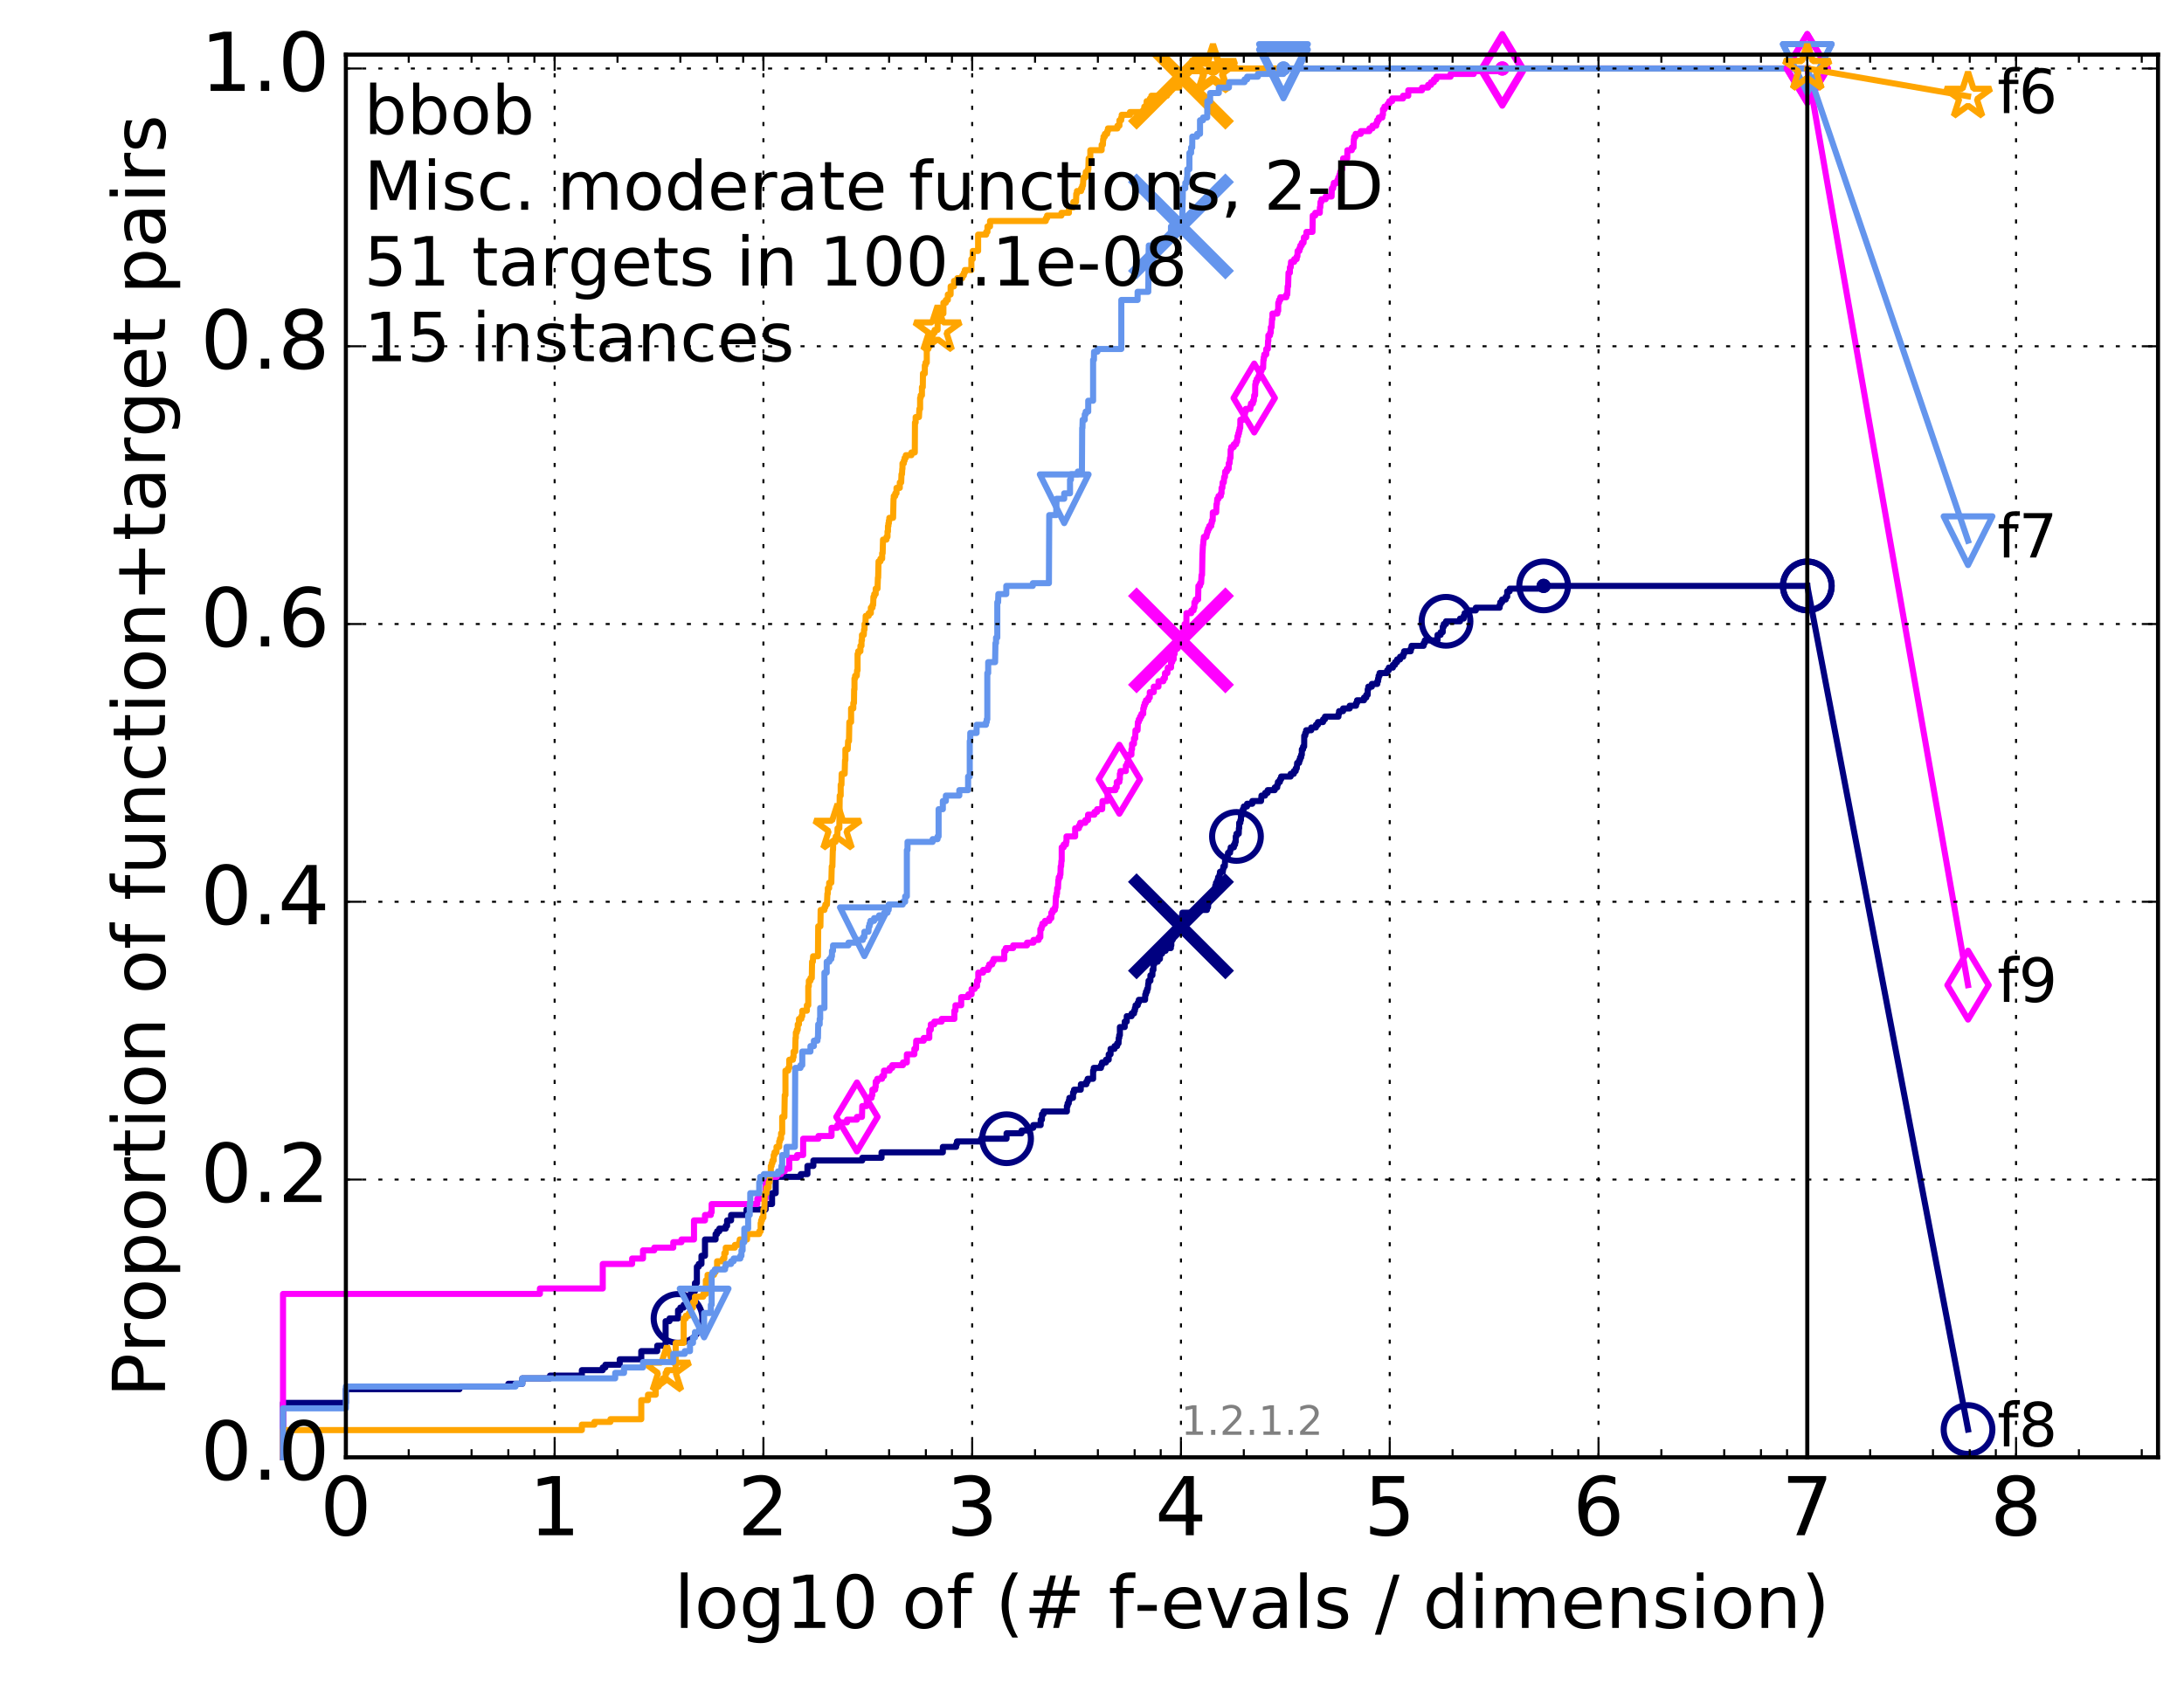 <?xml version="1.0" encoding="utf-8" standalone="no"?>
<!DOCTYPE svg PUBLIC "-//W3C//DTD SVG 1.1//EN"
  "http://www.w3.org/Graphics/SVG/1.1/DTD/svg11.dtd">
<!-- Created with matplotlib (http://matplotlib.org/) -->
<svg height="415pt" version="1.1" viewBox="0 0 538 415" width="538pt" xmlns="http://www.w3.org/2000/svg" xmlns:xlink="http://www.w3.org/1999/xlink">
 <defs>
  <style type="text/css">
*{stroke-linecap:butt;stroke-linejoin:round;stroke-miterlimit:100000;}
  </style>
 </defs>
 <g id="figure_1">
  <g id="patch_1">
   <path d="M 0 415.456 
L 538.8 415.456 
L 538.8 0 
L 0 0 
z
" style="fill:#ffffff;"/>
  </g>
  <g id="axes_1">
   <g id="patch_2">
    <path d="M 85.2 359.056 
L 531.6 359.056 
L 531.6 13.456 
L 85.2 13.456 
z
" style="fill:#ffffff;"/>
   </g>
   <g id="line2d_1">
    <defs>
     <path d="M 0 1.5 
C 0.398 1.5 0.779 1.342 1.061 1.061 
C 1.342 0.779 1.5 0.398 1.5 0 
C 1.5 -0.398 1.342 -0.779 1.061 -1.061 
C 0.779 -1.342 0.398 -1.5 0 -1.5 
C -0.398 -1.5 -0.779 -1.342 -1.061 -1.061 
C -1.342 -0.779 -1.5 -0.398 -1.5 0 
C -1.5 0.398 -1.342 0.779 -1.061 1.061 
C -0.779 1.342 -0.398 1.5 0 1.5 
z
" id="mc059141ba9" style="stroke:#000080;stroke-width:0.5;"/>
    </defs>
    <g>
     <use style="fill:#000080;stroke:#000080;stroke-width:0.5;" x="380.257" xlink:href="#mc059141ba9" y="144.356"/>
     <use style="fill:#000080;stroke:#000080;stroke-width:0.5;" x="380.257" xlink:href="#mc059141ba9" y="144.356"/>
    </g>
   </g>
   <g id="line2d_2">
    <path d="M 69.718 359.056 
L 69.718 345.638 
L 85.2 345.638 
L 85.2 342.283 
L 113.181 342.283 
L 113.181 341.612 
L 125.219 341.612 
L 125.219 340.941 
L 128.662 340.941 
L 128.662 339.599 
L 135.483 339.599 
L 135.483 338.928 
L 143.331 338.928 
L 143.331 337.586 
L 148.48 337.586 
L 148.48 336.915 
L 149.128 336.915 
L 149.128 336.244 
L 152.662 336.244 
L 152.662 334.903 
L 157.97 334.903 
L 157.97 332.89 
L 161.899 332.89 
L 161.899 331.548 
L 163.962 331.548 
L 163.962 325.509 
L 164.926 325.509 
L 164.926 324.839 
L 167.026 324.839 
L 167.026 322.826 
L 167.592 322.826 
L 167.592 322.155 
L 168.414 322.155 
L 168.414 321.484 
L 170.222 321.484 
L 170.222 318.129 
L 171.194 318.129 
L 171.194 316.116 
L 171.664 316.116 
L 171.664 312.091 
L 172.124 312.091 
L 172.124 311.42 
L 172.798 311.42 
L 172.798 309.407 
L 173.665 309.407 
L 173.665 305.381 
L 176.272 305.381 
L 176.272 304.039 
L 176.648 304.039 
L 176.648 303.369 
L 177.199 303.369 
L 177.199 302.698 
L 178.777 302.698 
L 178.777 302.027 
L 179.112 302.027 
L 179.112 300.685 
L 180.091 300.685 
L 180.091 299.343 
L 183.895 299.343 
L 183.895 298.001 
L 188.609 298.001 
L 188.609 296.659 
L 190.186 296.659 
L 190.186 293.975 
L 191.081 293.975 
L 191.081 289.95 
L 197.262 289.95 
L 197.262 289.279 
L 198.901 289.279 
L 198.901 287.266 
L 200.364 287.266 
L 200.364 285.924 
L 212.408 285.924 
L 212.408 285.253 
L 217.158 285.253 
L 217.158 283.911 
L 232.257 283.911 
L 232.257 282.569 
L 235.538 282.569 
L 235.538 281.899 
L 235.737 281.899 
L 235.737 281.228 
L 241.665 281.228 
L 241.665 280.557 
L 247.953 280.557 
L 247.953 279.215 
L 251.644 279.215 
L 251.644 278.544 
L 253.123 278.544 
L 253.123 277.873 
L 254.533 277.873 
L 254.533 277.202 
L 256.358 277.202 
L 256.358 275.86 
L 256.666 275.86 
L 256.666 274.518 
L 257.055 274.518 
L 257.055 273.847 
L 262.815 273.847 
L 262.815 272.505 
L 262.991 272.505 
L 262.991 271.834 
L 263.278 271.834 
L 263.278 271.164 
L 263.424 271.164 
L 263.424 270.493 
L 264.33 270.493 
L 264.33 269.151 
L 264.575 269.151 
L 264.575 268.48 
L 266.23 268.48 
L 266.264 267.138 
L 267.616 267.138 
L 267.616 266.467 
L 267.931 266.467 
L 267.931 265.796 
L 269.274 265.796 
L 269.274 263.783 
L 269.429 263.783 
L 269.429 263.112 
L 271.209 263.112 
L 271.209 262.441 
L 271.456 262.441 
L 271.456 261.77 
L 272.432 261.77 
L 272.432 261.099 
L 273.114 261.099 
L 273.114 259.758 
L 273.575 259.758 
L 273.575 258.416 
L 274.556 258.416 
L 274.556 257.745 
L 275.188 257.745 
L 275.188 257.074 
L 275.535 257.074 
L 275.589 255.732 
L 275.706 255.732 
L 275.706 255.061 
L 275.871 255.061 
L 275.871 253.048 
L 277.058 253.048 
L 277.058 251.706 
L 277.557 251.706 
L 277.557 250.364 
L 278.759 250.364 
L 278.759 249.694 
L 279.356 249.694 
L 279.356 249.023 
L 279.57 249.023 
L 279.57 248.352 
L 279.729 248.352 
L 279.729 247.681 
L 280.279 247.681 
L 280.279 247.01 
L 280.529 247.01 
L 280.529 246.339 
L 282.074 246.339 
L 282.121 244.997 
L 282.302 244.997 
L 282.302 244.326 
L 282.571 244.326 
L 282.571 243.655 
L 282.767 243.655 
L 282.855 242.313 
L 282.932 242.313 
L 282.932 241.642 
L 283.393 241.642 
L 283.393 240.3 
L 283.878 240.3 
L 283.902 238.958 
L 284.135 238.958 
L 284.135 237.617 
L 284.329 237.617 
L 284.329 236.946 
L 285.185 236.946 
L 285.185 236.275 
L 285.731 236.275 
L 285.793 234.933 
L 286.299 234.933 
L 286.299 234.262 
L 287.131 234.262 
L 287.131 233.591 
L 288.427 233.591 
L 288.427 232.92 
L 288.545 232.92 
L 288.545 231.578 
L 288.868 231.578 
L 288.868 230.907 
L 289.019 230.907 
L 289.019 230.236 
L 289.404 230.236 
L 289.404 229.565 
L 289.698 229.565 
L 289.698 228.894 
L 290.382 228.894 
L 290.382 228.223 
L 290.917 228.223 
L 291.02 226.211 
L 291.16 226.211 
L 291.16 225.54 
L 291.275 225.54 
L 291.275 224.869 
L 293.961 224.869 
L 293.961 224.198 
L 297.312 224.198 
L 297.312 223.527 
L 297.582 223.527 
L 297.658 222.185 
L 297.739 222.185 
L 297.739 221.514 
L 298.256 221.514 
L 298.256 220.843 
L 298.912 220.843 
L 298.966 219.501 
L 299.369 219.501 
L 299.369 218.159 
L 299.55 218.159 
L 299.55 217.488 
L 299.89 217.488 
L 299.89 216.818 
L 300.063 216.818 
L 300.063 216.147 
L 300.411 216.147 
L 300.411 215.476 
L 300.526 215.476 
L 300.526 214.805 
L 301.233 214.805 
L 301.233 214.134 
L 301.357 214.134 
L 301.357 213.463 
L 301.711 213.463 
L 301.802 211.45 
L 302.411 211.45 
L 302.503 210.108 
L 303.012 210.108 
L 303.012 209.437 
L 303.164 209.437 
L 303.164 208.766 
L 303.955 208.766 
L 303.955 208.095 
L 304.249 208.095 
L 304.249 207.424 
L 304.406 207.424 
L 304.406 206.083 
L 304.585 206.083 
L 304.585 205.412 
L 305.146 205.412 
L 305.187 204.07 
L 305.257 204.07 
L 305.257 202.728 
L 305.544 202.728 
L 305.544 202.057 
L 305.698 202.057 
L 305.698 200.715 
L 306.145 200.715 
L 306.145 199.373 
L 306.398 199.373 
L 306.398 198.702 
L 307.195 198.702 
L 307.195 198.031 
L 308.486 198.031 
L 308.486 197.36 
L 310.64 197.36 
L 310.751 196.018 
L 311.645 196.018 
L 311.645 195.348 
L 312.272 195.348 
L 312.272 194.677 
L 314.018 194.677 
L 314.018 194.006 
L 314.627 194.006 
L 314.627 193.335 
L 314.791 193.335 
L 314.791 192.664 
L 315.286 192.664 
L 315.286 191.993 
L 315.592 191.993 
L 315.592 191.322 
L 317.934 191.322 
L 317.934 190.651 
L 318.716 190.651 
L 318.716 189.98 
L 319.187 189.98 
L 319.187 189.309 
L 319.446 189.309 
L 319.536 187.967 
L 320.024 187.967 
L 320.024 187.296 
L 320.25 187.296 
L 320.25 186.625 
L 320.521 186.625 
L 320.521 185.954 
L 320.691 185.954 
L 320.691 184.613 
L 320.991 184.613 
L 320.991 183.942 
L 321.262 183.942 
L 321.282 181.258 
L 321.532 181.258 
L 321.532 180.587 
L 321.753 180.587 
L 321.753 179.916 
L 323.011 179.916 
L 323.011 179.245 
L 324.161 179.245 
L 324.161 178.574 
L 324.656 178.574 
L 324.656 177.903 
L 325.917 177.903 
L 325.917 177.232 
L 326.386 177.232 
L 326.386 176.561 
L 329.711 176.561 
L 329.711 175.89 
L 329.862 175.89 
L 329.862 175.219 
L 330.851 175.219 
L 330.851 174.548 
L 332.482 174.548 
L 332.482 173.878 
L 334.046 173.878 
L 334.046 173.207 
L 334.294 173.207 
L 334.294 172.536 
L 336.007 172.536 
L 336.007 171.865 
L 336.561 171.865 
L 336.561 171.194 
L 336.921 171.194 
L 336.921 169.852 
L 337.064 169.852 
L 337.064 169.181 
L 337.933 169.181 
L 337.933 168.51 
L 339.282 168.51 
L 339.282 167.839 
L 339.471 167.839 
L 339.471 167.168 
L 339.601 167.168 
L 339.601 166.497 
L 339.837 166.497 
L 339.837 165.826 
L 341.707 165.826 
L 341.707 165.155 
L 342.112 165.155 
L 342.112 164.484 
L 343.117 164.484 
L 343.117 163.813 
L 343.649 163.813 
L 343.649 163.143 
L 344.154 163.143 
L 344.154 162.472 
L 344.891 162.472 
L 344.891 161.801 
L 345.662 161.801 
L 345.662 161.13 
L 345.886 161.13 
L 345.886 160.459 
L 347.509 160.459 
L 347.509 159.788 
L 347.715 159.788 
L 347.715 159.117 
L 350.689 159.117 
L 350.689 158.446 
L 350.977 158.446 
L 350.977 157.775 
L 354.115 157.775 
L 354.115 156.433 
L 354.881 156.433 
L 354.881 155.762 
L 355.396 155.762 
L 355.396 154.42 
L 355.653 154.42 
L 355.653 153.749 
L 356.207 153.749 
L 356.207 153.078 
L 359.667 153.078 
L 359.667 152.408 
L 360.557 152.408 
L 360.557 151.737 
L 360.795 151.737 
L 360.795 151.066 
L 361.84 151.066 
L 361.84 150.395 
L 363.551 150.395 
L 363.551 149.724 
L 369.414 149.724 
L 369.414 149.053 
L 369.575 149.053 
L 369.575 148.382 
L 370.023 148.382 
L 370.023 147.711 
L 370.916 147.711 
L 370.916 147.04 
L 371.28 147.04 
L 371.28 145.698 
L 371.883 145.698 
L 371.883 145.027 
L 380.257 145.027 
L 380.257 144.356 
L 445.2 144.356 
L 445.2 144.356 
" style="fill:none;stroke:#000080;stroke-linecap:square;stroke-width:1.5;"/>
   </g>
   <g id="line2d_3">
    <defs>
     <path d="M 0 6 
C 1.591 6 3.117 5.368 4.243 4.243 
C 5.368 3.117 6 1.591 6 0 
C 6 -1.591 5.368 -3.117 4.243 -4.243 
C 3.117 -5.368 1.591 -6 0 -6 
C -1.591 -6 -3.117 -5.368 -4.243 -4.243 
C -5.368 -3.117 -6 -1.591 -6 0 
C -6 1.591 -5.368 3.117 -4.243 4.243 
C -3.117 5.368 -1.591 6 0 6 
z
" id="m0acf22a337" style="stroke:#000080;stroke-width:1.5;"/>
    </defs>
    <g>
     <use style="fill:none;stroke:#000080;stroke-width:1.5;" x="167.026" xlink:href="#m0acf22a337" y="324.839"/>
     <use style="fill:none;stroke:#000080;stroke-width:1.5;" x="247.953" xlink:href="#m0acf22a337" y="280.557"/>
     <use style="fill:none;stroke:#000080;stroke-width:1.5;" x="304.585" xlink:href="#m0acf22a337" y="206.083"/>
     <use style="fill:none;stroke:#000080;stroke-width:1.5;" x="356.207" xlink:href="#m0acf22a337" y="153.078"/>
     <use style="fill:none;stroke:#000080;stroke-width:1.5;" x="380.257" xlink:href="#m0acf22a337" y="144.356"/>
     <use style="fill:none;stroke:#000080;stroke-width:1.5;" x="445.2" xlink:href="#m0acf22a337" y="144.356"/>
    </g>
   </g>
   <g id="line2d_4"/>
   <g id="line2d_5">
    <path clip-path="url(#pabbee3d833)" d="M 290.915 228.223 
" style="fill:none;stroke:#000080;stroke-linecap:square;"/>
    <defs>
     <path d="M -12 12 
L 12 -12 
M -12 -12 
L 12 12 
" id="m230ff11207" style="stroke:#000080;stroke-width:3.0;"/>
    </defs>
    <g clip-path="url(#pabbee3d833)">
     <use style="fill:#000080;stroke:#000080;stroke-width:3.0;" x="290.915" xlink:href="#m230ff11207" y="228.223"/>
    </g>
   </g>
   <g id="line2d_6">
    <defs>
     <path d="M 0 1.5 
C 0.398 1.5 0.779 1.342 1.061 1.061 
C 1.342 0.779 1.5 0.398 1.5 0 
C 1.5 -0.398 1.342 -0.779 1.061 -1.061 
C 0.779 -1.342 0.398 -1.5 0 -1.5 
C -0.398 -1.5 -0.779 -1.342 -1.061 -1.061 
C -1.342 -0.779 -1.5 -0.398 -1.5 0 
C -1.5 0.398 -1.342 0.779 -1.061 1.061 
C -0.779 1.342 -0.398 1.5 0 1.5 
z
" id="m2f9ce1ea13" style="stroke:#ff00ff;stroke-width:0.5;"/>
    </defs>
    <g>
     <use style="fill:#ff00ff;stroke:#ff00ff;stroke-width:0.5;" x="370.071" xlink:href="#m2f9ce1ea13" y="16.878"/>
     <use style="fill:#ff00ff;stroke:#ff00ff;stroke-width:0.5;" x="370.071" xlink:href="#m2f9ce1ea13" y="16.878"/>
    </g>
   </g>
   <g id="line2d_7">
    <path d="M 69.718 359.056 
L 69.718 318.8 
L 132.999 318.8 
L 132.999 317.458 
L 148.48 317.458 
L 148.48 311.42 
L 155.712 311.42 
L 155.712 310.078 
L 158.396 310.078 
L 158.396 308.065 
L 161.166 308.065 
L 161.166 307.394 
L 165.85 307.394 
L 165.85 306.052 
L 167.869 306.052 
L 167.869 305.381 
L 170.955 305.381 
L 170.955 300.685 
L 173.665 300.685 
L 173.665 299.343 
L 175.107 299.343 
L 175.107 298.672 
L 175.305 298.672 
L 175.305 296.659 
L 186.556 296.659 
L 186.556 295.317 
L 188.609 295.317 
L 188.609 289.95 
L 191.372 289.95 
L 191.372 289.279 
L 192.407 289.279 
L 192.407 288.608 
L 193.308 288.608 
L 193.308 287.937 
L 194.427 287.937 
L 194.427 285.253 
L 196.356 285.253 
L 196.356 284.582 
L 197.846 284.582 
L 197.846 280.557 
L 201.616 280.557 
L 201.616 279.886 
L 204.84 279.886 
L 204.84 277.873 
L 206.268 277.873 
L 206.268 277.202 
L 207.093 277.202 
L 207.093 276.531 
L 208.656 276.531 
L 208.656 275.86 
L 211.094 275.86 
L 211.094 275.189 
L 212.333 275.189 
L 212.408 272.505 
L 213.507 272.505 
L 213.507 270.493 
L 214.69 270.493 
L 214.69 269.822 
L 214.892 269.822 
L 214.892 268.48 
L 215.587 268.48 
L 215.587 267.809 
L 215.716 267.809 
L 215.716 266.467 
L 216.102 266.467 
L 216.102 265.796 
L 217.279 265.796 
L 217.279 265.125 
L 217.757 265.125 
L 217.757 263.783 
L 219.159 263.783 
L 219.159 263.112 
L 219.789 263.112 
L 219.789 262.441 
L 222.431 262.441 
L 222.431 261.77 
L 223.393 261.77 
L 223.393 259.758 
L 225.242 259.758 
L 225.242 258.416 
L 225.64 258.416 
L 225.702 256.403 
L 227.549 256.403 
L 227.549 255.732 
L 228.917 255.732 
L 228.917 253.719 
L 229.29 253.719 
L 229.29 252.377 
L 230.154 252.377 
L 230.154 251.706 
L 231.962 251.706 
L 231.962 251.035 
L 235.094 251.035 
L 235.094 249.023 
L 235.364 249.023 
L 235.364 247.681 
L 236.782 247.681 
L 236.782 245.668 
L 238.539 245.668 
L 238.539 244.997 
L 239.34 244.997 
L 239.34 243.655 
L 240.092 243.655 
L 240.092 242.984 
L 240.682 242.984 
L 240.682 241.642 
L 240.986 241.642 
L 240.986 239.629 
L 242.186 239.629 
L 242.186 238.958 
L 243.399 238.958 
L 243.399 238.288 
L 243.679 238.288 
L 243.679 237.617 
L 244.425 237.617 
L 244.425 236.946 
L 244.754 236.946 
L 244.754 236.275 
L 247.388 236.275 
L 247.388 234.262 
L 247.754 234.262 
L 247.754 233.591 
L 249.575 233.591 
L 249.575 232.92 
L 252.989 232.92 
L 252.989 232.249 
L 254.584 232.249 
L 254.584 231.578 
L 255.865 231.578 
L 255.865 230.907 
L 256.274 230.907 
L 256.279 228.894 
L 256.562 228.894 
L 256.562 228.223 
L 256.774 228.223 
L 256.774 227.553 
L 257.424 227.553 
L 257.424 226.882 
L 258.484 226.882 
L 258.484 226.211 
L 258.979 226.211 
L 258.979 224.869 
L 259.308 224.869 
L 259.308 224.198 
L 259.857 224.198 
L 259.857 223.527 
L 260.005 223.527 
L 260.111 220.843 
L 260.257 220.843 
L 260.257 220.172 
L 260.385 220.172 
L 260.429 218.83 
L 260.624 218.83 
L 260.707 216.818 
L 260.806 216.818 
L 260.806 216.147 
L 261.105 216.147 
L 261.105 215.476 
L 261.227 215.476 
L 261.282 213.463 
L 261.395 213.463 
L 261.462 212.121 
L 261.537 212.121 
L 261.537 208.766 
L 262.023 208.766 
L 262.023 208.095 
L 262.59 208.095 
L 262.59 207.424 
L 262.716 207.424 
L 262.716 206.083 
L 264.849 206.083 
L 264.849 204.07 
L 265.784 204.07 
L 265.784 203.399 
L 266.091 203.399 
L 266.091 202.728 
L 267.358 202.728 
L 267.358 202.057 
L 268.018 202.057 
L 268.027 200.715 
L 269.607 200.715 
L 269.607 200.044 
L 270.253 200.044 
L 270.253 199.373 
L 271.499 199.373 
L 271.586 197.36 
L 272.81 197.36 
L 272.873 194.677 
L 274.769 194.677 
L 274.769 194.006 
L 275.091 194.006 
L 275.104 192.664 
L 275.743 192.664 
L 275.743 191.993 
L 275.866 191.993 
L 275.866 190.651 
L 276.017 190.651 
L 276.017 189.98 
L 277.339 189.98 
L 277.339 188.638 
L 277.663 188.638 
L 277.663 187.967 
L 277.9 187.967 
L 277.972 185.954 
L 278.717 185.954 
L 278.717 184.613 
L 278.863 184.613 
L 278.867 183.271 
L 279.337 183.271 
L 279.337 181.929 
L 279.644 181.929 
L 279.709 179.916 
L 280.23 179.916 
L 280.3 177.903 
L 280.524 177.903 
L 280.524 177.232 
L 280.841 177.232 
L 280.841 176.561 
L 281.176 176.561 
L 281.176 175.89 
L 281.62 175.89 
L 281.62 174.548 
L 281.777 174.548 
L 281.777 173.878 
L 281.991 173.878 
L 281.991 173.207 
L 282.287 173.207 
L 282.287 172.536 
L 282.897 172.536 
L 282.897 171.865 
L 283.235 171.865 
L 283.235 170.523 
L 284.219 170.523 
L 284.219 169.181 
L 285.373 169.181 
L 285.373 167.839 
L 286.576 167.839 
L 286.576 167.168 
L 286.948 167.168 
L 286.985 165.826 
L 287.575 165.826 
L 287.669 164.484 
L 288.474 164.484 
L 288.474 163.143 
L 288.766 163.143 
L 288.766 162.472 
L 289.11 162.472 
L 289.117 161.13 
L 289.346 161.13 
L 289.346 159.788 
L 290.035 159.788 
L 290.035 159.117 
L 290.717 159.117 
L 290.717 157.775 
L 290.953 157.775 
L 290.953 157.104 
L 291.104 157.104 
L 291.21 155.762 
L 291.493 155.762 
L 291.603 154.42 
L 291.816 154.42 
L 291.816 153.749 
L 292.245 153.749 
L 292.265 151.066 
L 293.459 151.066 
L 293.459 150.395 
L 294.025 150.395 
L 294.025 149.724 
L 294.229 149.724 
L 294.229 148.382 
L 294.523 148.382 
L 294.523 147.711 
L 295.139 147.711 
L 295.211 144.356 
L 295.613 144.356 
L 295.613 143.685 
L 295.88 143.685 
L 295.987 141.673 
L 296.11 141.673 
L 296.21 136.305 
L 296.225 136.305 
L 296.329 134.292 
L 296.375 134.292 
L 296.48 132.95 
L 296.561 132.95 
L 296.561 132.279 
L 297.19 132.279 
L 297.19 131.608 
L 297.354 131.608 
L 297.354 130.938 
L 297.59 130.938 
L 297.59 130.267 
L 297.889 130.267 
L 297.889 129.596 
L 298.374 129.596 
L 298.374 128.925 
L 298.521 128.925 
L 298.521 128.254 
L 298.735 128.254 
L 298.761 126.241 
L 299.597 126.241 
L 299.668 124.228 
L 299.752 124.228 
L 299.862 122.886 
L 300.168 122.886 
L 300.168 122.215 
L 300.739 122.215 
L 300.739 121.544 
L 300.913 121.544 
L 300.913 120.203 
L 301.12 120.203 
L 301.174 118.861 
L 301.465 118.861 
L 301.557 117.519 
L 301.749 117.519 
L 301.8 116.177 
L 302.229 116.177 
L 302.229 115.506 
L 302.67 115.506 
L 302.681 114.164 
L 302.885 114.164 
L 302.989 112.822 
L 303.122 112.822 
L 303.153 110.809 
L 303.299 110.809 
L 303.299 110.138 
L 303.928 110.138 
L 303.928 109.468 
L 304.501 109.468 
L 304.501 108.797 
L 304.759 108.797 
L 304.84 107.455 
L 305.025 107.455 
L 305.025 106.784 
L 305.21 106.784 
L 305.21 106.113 
L 305.363 106.113 
L 305.363 105.442 
L 305.513 105.442 
L 305.543 103.429 
L 306.298 103.429 
L 306.298 102.758 
L 306.416 102.758 
L 306.416 102.087 
L 306.681 102.087 
L 306.681 101.416 
L 306.87 101.416 
L 306.87 100.745 
L 308.013 100.745 
L 308.013 100.074 
L 308.158 100.074 
L 308.158 99.403 
L 308.648 99.403 
L 308.648 98.733 
L 308.869 98.733 
L 308.961 97.391 
L 309.179 97.391 
L 309.209 94.707 
L 309.322 94.707 
L 309.322 94.036 
L 309.587 94.036 
L 309.587 93.365 
L 309.987 93.365 
L 309.987 92.694 
L 310.218 92.694 
L 310.218 91.352 
L 310.777 91.352 
L 310.777 90.681 
L 311.157 90.681 
L 311.22 88.668 
L 311.313 88.668 
L 311.313 87.998 
L 311.443 87.998 
L 311.443 87.327 
L 311.926 87.327 
L 311.926 85.985 
L 312.304 85.985 
L 312.364 83.972 
L 312.443 83.972 
L 312.443 82.63 
L 312.855 82.63 
L 312.855 81.959 
L 313.039 81.959 
L 313.046 80.617 
L 313.24 80.617 
L 313.343 78.604 
L 313.447 78.604 
L 313.447 77.263 
L 314.669 77.263 
L 314.669 76.592 
L 314.867 76.592 
L 314.887 74.579 
L 315.087 74.579 
L 315.087 73.908 
L 315.387 73.908 
L 315.387 73.237 
L 316.871 73.237 
L 316.871 72.566 
L 317.104 72.566 
L 317.195 70.553 
L 317.308 70.553 
L 317.407 67.198 
L 317.748 67.198 
L 317.752 65.857 
L 317.953 65.857 
L 318.027 64.515 
L 318.813 64.515 
L 318.813 63.844 
L 319.419 63.844 
L 319.419 63.173 
L 319.603 63.173 
L 319.648 61.831 
L 320.093 61.831 
L 320.093 61.16 
L 320.315 61.16 
L 320.315 60.489 
L 320.678 60.489 
L 320.678 59.818 
L 321.11 59.818 
L 321.203 58.476 
L 321.77 58.476 
L 321.829 57.134 
L 323.313 57.134 
L 323.373 53.109 
L 323.989 53.109 
L 323.989 52.438 
L 325.117 52.438 
L 325.135 51.096 
L 325.242 51.096 
L 325.287 49.754 
L 325.516 49.754 
L 325.516 49.083 
L 326.557 49.083 
L 326.557 48.412 
L 328.023 48.412 
L 328.079 46.399 
L 328.41 46.399 
L 328.41 45.728 
L 328.567 45.728 
L 328.567 45.058 
L 329.435 45.058 
L 329.435 44.387 
L 329.674 44.387 
L 329.674 43.716 
L 329.954 43.716 
L 329.954 43.045 
L 330.142 43.045 
L 330.142 42.374 
L 330.402 42.374 
L 330.402 41.703 
L 330.644 41.703 
L 330.644 40.361 
L 330.805 40.361 
L 330.862 39.019 
L 331.877 39.019 
L 331.912 37.006 
L 333.006 37.006 
L 333.006 36.335 
L 333.429 36.335 
L 333.498 34.323 
L 333.574 34.323 
L 333.574 33.652 
L 333.944 33.652 
L 333.944 32.981 
L 335.215 32.981 
L 335.215 32.31 
L 337.335 32.31 
L 337.335 31.639 
L 338.092 31.639 
L 338.092 30.968 
L 339.032 30.968 
L 339.032 30.297 
L 339.257 30.297 
L 339.257 29.626 
L 339.637 29.626 
L 339.637 28.955 
L 340.511 28.955 
L 340.511 28.284 
L 340.675 28.284 
L 340.675 26.942 
L 341.041 26.942 
L 341.041 26.271 
L 341.834 26.271 
L 341.834 25.6 
L 342.235 25.6 
L 342.235 24.929 
L 342.936 24.929 
L 342.936 24.258 
L 345.626 24.258 
L 345.626 23.588 
L 346.907 23.588 
L 346.91 22.246 
L 350.292 22.246 
L 350.292 21.575 
L 351.794 21.575 
L 351.794 20.904 
L 352.524 20.904 
L 352.524 20.233 
L 353.225 20.233 
L 353.225 19.562 
L 353.821 19.562 
L 353.821 18.891 
L 357.331 18.891 
L 357.331 18.22 
L 363.047 18.22 
L 363.047 17.549 
L 370.071 17.549 
L 370.071 16.878 
L 445.2 16.878 
L 445.2 16.878 
" style="fill:none;stroke:#ff00ff;stroke-linecap:square;stroke-width:1.5;"/>
   </g>
   <g id="line2d_8">
    <defs>
     <path d="M -0 8.485 
L 5.091 0 
L 0 -8.485 
L -5.091 -0 
z
" id="m9376eb28cb" style="stroke:#ff00ff;stroke-linejoin:miter;stroke-width:1.5;"/>
    </defs>
    <g>
     <use style="fill:none;stroke:#ff00ff;stroke-linejoin:miter;stroke-width:1.5;" x="211.094" xlink:href="#m9376eb28cb" y="275.189"/>
     <use style="fill:none;stroke:#ff00ff;stroke-linejoin:miter;stroke-width:1.5;" x="275.743" xlink:href="#m9376eb28cb" y="191.993"/>
     <use style="fill:none;stroke:#ff00ff;stroke-linejoin:miter;stroke-width:1.5;" x="308.961" xlink:href="#m9376eb28cb" y="98.062"/>
     <use style="fill:none;stroke:#ff00ff;stroke-linejoin:miter;stroke-width:1.5;" x="370.071" xlink:href="#m9376eb28cb" y="17.549"/>
     <use style="fill:none;stroke:#ff00ff;stroke-linejoin:miter;stroke-width:1.5;" x="370.071" xlink:href="#m9376eb28cb" y="16.878"/>
     <use style="fill:none;stroke:#ff00ff;stroke-linejoin:miter;stroke-width:1.5;" x="445.2" xlink:href="#m9376eb28cb" y="16.878"/>
    </g>
   </g>
   <g id="line2d_9"/>
   <g id="line2d_10">
    <path clip-path="url(#pabbee3d833)" d="M 290.915 157.775 
" style="fill:none;stroke:#ff00ff;stroke-linecap:square;"/>
    <defs>
     <path d="M -12 12 
L 12 -12 
M -12 -12 
L 12 12 
" id="mb7721c5bc0" style="stroke:#ff00ff;stroke-width:3.0;"/>
    </defs>
    <g clip-path="url(#pabbee3d833)">
     <use style="fill:#ff00ff;stroke:#ff00ff;stroke-width:3.0;" x="290.915" xlink:href="#mb7721c5bc0" y="157.775"/>
    </g>
   </g>
   <g id="line2d_11">
    <defs>
     <path d="M 0 1.5 
C 0.398 1.5 0.779 1.342 1.061 1.061 
C 1.342 0.779 1.5 0.398 1.5 0 
C 1.5 -0.398 1.342 -0.779 1.061 -1.061 
C 0.779 -1.342 0.398 -1.5 0 -1.5 
C -0.398 -1.5 -0.779 -1.342 -1.061 -1.061 
C -1.342 -0.779 -1.5 -0.398 -1.5 0 
C -1.5 0.398 -1.342 0.779 -1.061 1.061 
C -0.779 1.342 -0.398 1.5 0 1.5 
z
" id="m252321072b" style="stroke:#ffa500;stroke-width:0.5;"/>
    </defs>
    <g>
     <use style="fill:#ffa500;stroke:#ffa500;stroke-width:0.5;" x="298.805" xlink:href="#m252321072b" y="16.878"/>
     <use style="fill:#ffa500;stroke:#ffa500;stroke-width:0.5;" x="298.805" xlink:href="#m252321072b" y="16.878"/>
    </g>
   </g>
   <g id="line2d_12">
    <path d="M 69.718 359.056 
L 69.718 352.347 
L 143.331 352.347 
L 143.331 351.005 
L 146.417 351.005 
L 146.417 350.334 
L 150.369 350.334 
L 150.369 349.663 
L 157.97 349.663 
L 157.97 344.967 
L 159.625 344.967 
L 159.625 343.625 
L 161.535 343.625 
L 161.535 341.612 
L 162.256 341.612 
L 162.256 340.27 
L 163.295 340.27 
L 163.295 339.599 
L 163.962 339.599 
L 163.962 338.257 
L 164.288 338.257 
L 164.288 337.586 
L 166.446 337.586 
L 166.446 330.877 
L 168.414 330.877 
L 168.414 324.839 
L 168.946 324.839 
L 168.946 324.168 
L 169.72 324.168 
L 169.72 323.497 
L 170.222 323.497 
L 170.222 322.155 
L 170.713 322.155 
L 170.713 320.813 
L 171.194 320.813 
L 171.194 319.471 
L 173.236 319.471 
L 173.236 318.8 
L 173.877 318.8 
L 173.877 315.445 
L 174.295 315.445 
L 174.295 314.104 
L 175.891 314.104 
L 175.891 313.433 
L 176.272 313.433 
L 176.272 312.762 
L 176.648 312.762 
L 176.648 310.749 
L 178.089 310.749 
L 178.089 310.078 
L 178.436 310.078 
L 178.436 308.736 
L 178.777 308.736 
L 178.777 307.394 
L 181.028 307.394 
L 181.028 306.723 
L 182.074 306.723 
L 182.074 306.052 
L 182.22 306.052 
L 182.22 305.381 
L 184.03 305.381 
L 184.03 304.039 
L 187.029 304.039 
L 187.029 303.369 
L 187.377 303.369 
L 187.377 301.356 
L 187.492 301.356 
L 187.492 300.685 
L 187.72 300.685 
L 187.72 300.014 
L 188.057 300.014 
L 188.057 298.001 
L 188.279 298.001 
L 188.39 293.975 
L 188.826 293.975 
L 188.826 292.634 
L 189.359 292.634 
L 189.359 291.292 
L 189.568 291.292 
L 189.672 289.279 
L 189.879 289.279 
L 189.879 287.266 
L 190.084 287.266 
L 190.084 286.595 
L 190.287 286.595 
L 190.287 285.924 
L 190.588 285.924 
L 190.588 284.582 
L 190.787 284.582 
L 190.787 283.911 
L 191.276 283.911 
L 191.276 282.569 
L 191.942 282.569 
L 191.942 281.228 
L 192.129 281.228 
L 192.129 280.557 
L 192.407 280.557 
L 192.407 279.215 
L 192.681 279.215 
L 192.681 275.189 
L 193.219 275.189 
L 193.308 269.822 
L 193.483 269.822 
L 193.483 263.783 
L 194.173 263.783 
L 194.173 263.112 
L 194.427 263.112 
L 194.427 261.099 
L 195.332 261.099 
L 195.332 260.429 
L 195.492 260.429 
L 195.492 259.087 
L 195.889 259.087 
L 195.968 255.732 
L 196.046 255.732 
L 196.046 254.39 
L 196.279 254.39 
L 196.279 253.719 
L 196.51 253.719 
L 196.51 252.377 
L 196.813 252.377 
L 196.813 251.035 
L 197.409 251.035 
L 197.409 250.364 
L 197.628 250.364 
L 197.628 249.023 
L 198.763 249.023 
L 198.763 247.681 
L 199.106 247.681 
L 199.106 242.984 
L 199.242 242.984 
L 199.242 241.642 
L 199.644 241.642 
L 199.644 240.971 
L 199.974 240.971 
L 200.04 236.946 
L 200.235 236.946 
L 200.3 235.604 
L 201.494 235.604 
L 201.555 228.223 
L 202.097 228.223 
L 202.157 224.198 
L 203.087 224.198 
L 203.087 223.527 
L 203.314 223.527 
L 203.314 222.856 
L 203.706 222.856 
L 203.816 220.172 
L 203.926 220.172 
L 203.926 218.83 
L 204.253 218.83 
L 204.253 217.488 
L 204.787 217.488 
L 204.893 213.463 
L 205.05 213.463 
L 205.154 209.437 
L 205.206 209.437 
L 205.258 207.424 
L 205.819 207.424 
L 205.87 206.083 
L 206.268 206.083 
L 206.318 204.07 
L 206.757 204.07 
L 206.854 196.018 
L 207.093 196.018 
L 207.093 193.335 
L 207.283 193.335 
L 207.33 190.651 
L 208.071 190.651 
L 208.162 187.296 
L 208.253 187.296 
L 208.253 184.613 
L 208.833 184.613 
L 208.921 182.6 
L 209.139 182.6 
L 209.226 177.903 
L 209.655 177.903 
L 209.655 174.548 
L 210.2 174.548 
L 210.2 173.207 
L 210.365 173.207 
L 210.406 169.852 
L 210.488 169.852 
L 210.488 167.168 
L 210.651 167.168 
L 210.651 166.497 
L 211.054 166.497 
L 211.133 165.155 
L 211.252 165.155 
L 211.252 161.13 
L 211.41 161.13 
L 211.41 160.459 
L 211.953 160.459 
L 211.953 159.117 
L 212.219 159.117 
L 212.219 157.775 
L 212.333 157.775 
L 212.333 156.433 
L 212.78 156.433 
L 212.854 155.091 
L 212.964 155.091 
L 212.964 153.749 
L 213.183 153.749 
L 213.255 151.737 
L 214.001 151.737 
L 214.001 151.066 
L 214.52 151.066 
L 214.52 149.724 
L 214.926 149.724 
L 214.926 149.053 
L 215.093 149.053 
L 215.159 147.04 
L 215.357 147.04 
L 215.357 146.369 
L 215.716 146.369 
L 215.716 145.027 
L 216.165 145.027 
L 216.26 142.343 
L 216.323 142.343 
L 216.417 138.318 
L 216.883 138.318 
L 216.883 137.647 
L 217.309 137.647 
L 217.309 136.305 
L 217.429 136.305 
L 217.519 132.95 
L 218.369 132.95 
L 218.369 132.279 
L 218.626 132.279 
L 218.626 130.938 
L 218.739 130.938 
L 218.739 129.596 
L 218.852 129.596 
L 218.852 128.925 
L 218.964 128.925 
L 218.964 128.254 
L 219.076 128.254 
L 219.076 127.583 
L 220.003 127.583 
L 220.11 122.886 
L 220.163 122.886 
L 220.163 122.215 
L 220.531 122.215 
L 220.531 121.544 
L 220.842 121.544 
L 220.842 120.203 
L 221.651 120.203 
L 221.651 118.861 
L 221.996 118.861 
L 222.069 116.848 
L 222.19 116.848 
L 222.263 115.506 
L 222.311 115.506 
L 222.311 114.164 
L 222.646 114.164 
L 222.646 113.493 
L 222.835 113.493 
L 222.835 112.822 
L 223.139 112.822 
L 223.139 112.151 
L 224.512 112.151 
L 224.512 111.48 
L 225.348 111.48 
L 225.39 104.1 
L 225.557 104.1 
L 225.557 102.758 
L 226.375 102.758 
L 226.475 100.745 
L 226.655 100.745 
L 226.655 98.062 
L 226.793 98.062 
L 226.793 97.391 
L 227.106 97.391 
L 227.106 95.378 
L 227.319 95.378 
L 227.358 92.023 
L 227.814 92.023 
L 227.814 90.01 
L 227.983 90.01 
L 227.983 89.339 
L 228.299 89.339 
L 228.299 85.985 
L 228.682 85.985 
L 228.682 85.314 
L 229.059 85.314 
L 229.059 83.972 
L 229.57 83.972 
L 229.588 82.63 
L 229.795 82.63 
L 229.795 81.959 
L 230.239 81.959 
L 230.239 81.288 
L 230.97 81.288 
L 230.97 79.275 
L 231.279 79.275 
L 231.279 77.933 
L 231.631 77.933 
L 231.631 77.263 
L 232.395 77.263 
L 232.395 74.579 
L 233.001 74.579 
L 233.001 73.908 
L 233.488 73.908 
L 233.488 72.566 
L 234.164 72.566 
L 234.178 70.553 
L 234.999 70.553 
L 235.012 69.211 
L 235.816 69.211 
L 235.816 68.54 
L 237.045 68.54 
L 237.045 67.869 
L 237.428 67.869 
L 237.428 67.198 
L 237.672 67.198 
L 237.672 66.528 
L 239.284 66.528 
L 239.284 63.844 
L 239.619 63.844 
L 239.619 61.831 
L 240.945 61.831 
L 240.945 57.805 
L 242.935 57.805 
L 242.935 57.134 
L 243.249 57.134 
L 243.249 55.793 
L 243.881 55.793 
L 243.881 54.451 
L 257.613 54.451 
L 257.613 53.78 
L 257.933 53.78 
L 257.933 53.109 
L 261.471 53.109 
L 261.471 52.438 
L 263.32 52.438 
L 263.32 51.096 
L 264.404 51.096 
L 264.404 49.754 
L 265.067 49.754 
L 265.124 47.741 
L 265.293 47.741 
L 265.293 47.07 
L 266.314 47.07 
L 266.314 46.399 
L 266.598 46.399 
L 266.598 45.728 
L 266.776 45.728 
L 266.875 43.716 
L 267.38 43.716 
L 267.466 42.374 
L 267.965 42.374 
L 267.965 41.703 
L 268.099 41.703 
L 268.179 39.019 
L 268.586 39.019 
L 268.586 37.006 
L 271.378 37.006 
L 271.378 35.664 
L 271.687 35.664 
L 271.734 34.323 
L 271.834 34.323 
L 271.834 33.652 
L 272.175 33.652 
L 272.175 32.981 
L 272.737 32.981 
L 272.737 32.31 
L 272.93 32.31 
L 272.93 31.639 
L 275.269 31.639 
L 275.269 30.968 
L 275.761 30.968 
L 275.761 29.626 
L 276.195 29.626 
L 276.195 28.955 
L 276.319 28.955 
L 276.319 28.284 
L 278.348 28.284 
L 278.348 27.613 
L 281.889 27.613 
L 281.889 26.271 
L 282.364 26.271 
L 282.466 24.929 
L 283.269 24.929 
L 283.269 24.258 
L 283.627 24.258 
L 283.627 23.588 
L 287.49 23.588 
L 287.49 22.917 
L 288.017 22.917 
L 288.017 22.246 
L 288.573 22.246 
L 288.573 21.575 
L 290.511 21.575 
L 290.511 20.233 
L 290.702 20.233 
L 290.702 19.562 
L 290.817 19.562 
L 290.817 18.891 
L 291.774 18.891 
L 291.774 18.22 
L 292.139 18.22 
L 292.139 17.549 
L 298.805 17.549 
L 298.805 16.878 
L 445.2 16.878 
L 445.2 16.878 
" style="fill:none;stroke:#ffa500;stroke-linecap:square;stroke-width:1.5;"/>
   </g>
   <g id="line2d_13">
    <defs>
     <path d="M 0 -6 
L -1.347 -1.854 
L -5.706 -1.854 
L -2.18 0.708 
L -3.527 4.854 
L -0 2.292 
L 3.527 4.854 
L 2.18 0.708 
L 5.706 -1.854 
L 1.347 -1.854 
z
" id="m77c77606aa" style="stroke:#ffa500;stroke-linejoin:bevel;stroke-width:1.5;"/>
    </defs>
    <g>
     <use style="fill:none;stroke:#ffa500;stroke-linejoin:bevel;stroke-width:1.5;" x="164.288" xlink:href="#m77c77606aa" y="337.586"/>
     <use style="fill:none;stroke:#ffa500;stroke-linejoin:bevel;stroke-width:1.5;" x="206.318" xlink:href="#m77c77606aa" y="204.07"/>
     <use style="fill:none;stroke:#ffa500;stroke-linejoin:bevel;stroke-width:1.5;" x="230.97" xlink:href="#m77c77606aa" y="81.288"/>
     <use style="fill:none;stroke:#ffa500;stroke-linejoin:bevel;stroke-width:1.5;" x="298.805" xlink:href="#m77c77606aa" y="17.549"/>
     <use style="fill:none;stroke:#ffa500;stroke-linejoin:bevel;stroke-width:1.5;" x="298.805" xlink:href="#m77c77606aa" y="16.878"/>
     <use style="fill:none;stroke:#ffa500;stroke-linejoin:bevel;stroke-width:1.5;" x="445.2" xlink:href="#m77c77606aa" y="16.878"/>
    </g>
   </g>
   <g id="line2d_14"/>
   <g id="line2d_15">
    <path clip-path="url(#pabbee3d833)" d="M 290.915 18.891 
" style="fill:none;stroke:#ffa500;stroke-linecap:square;"/>
    <defs>
     <path d="M -12 12 
L 12 -12 
M -12 -12 
L 12 12 
" id="mb9a841197f" style="stroke:#ffa500;stroke-width:3.0;"/>
    </defs>
    <g clip-path="url(#pabbee3d833)">
     <use style="fill:#ffa500;stroke:#ffa500;stroke-width:3.0;" x="290.915" xlink:href="#mb9a841197f" y="18.891"/>
    </g>
   </g>
   <g id="line2d_16">
    <defs>
     <path d="M 0 1.5 
C 0.398 1.5 0.779 1.342 1.061 1.061 
C 1.342 0.779 1.5 0.398 1.5 0 
C 1.5 -0.398 1.342 -0.779 1.061 -1.061 
C 0.779 -1.342 0.398 -1.5 0 -1.5 
C -0.398 -1.5 -0.779 -1.342 -1.061 -1.061 
C -1.342 -0.779 -1.5 -0.398 -1.5 0 
C -1.5 0.398 -1.342 0.779 -1.061 1.061 
C -0.779 1.342 -0.398 1.5 0 1.5 
z
" id="me32401321c" style="stroke:#6495ed;stroke-width:0.5;"/>
    </defs>
    <g>
     <use style="fill:#6495ed;stroke:#6495ed;stroke-width:0.5;" x="316.166" xlink:href="#me32401321c" y="16.878"/>
     <use style="fill:#6495ed;stroke:#6495ed;stroke-width:0.5;" x="316.166" xlink:href="#me32401321c" y="16.878"/>
    </g>
   </g>
   <g id="line2d_17">
    <path d="M 69.718 359.056 
L 69.718 346.979 
L 85.2 346.979 
L 85.2 341.612 
L 127.007 341.612 
L 127.007 340.941 
L 128.662 340.941 
L 128.662 339.599 
L 151.545 339.599 
L 151.545 338.257 
L 153.725 338.257 
L 153.725 336.915 
L 158.396 336.915 
L 158.396 335.574 
L 165.85 335.574 
L 165.85 333.561 
L 168.681 333.561 
L 168.681 332.89 
L 169.973 332.89 
L 169.973 330.877 
L 170.713 330.877 
L 170.713 329.535 
L 171.194 329.535 
L 171.194 328.193 
L 173.236 328.193 
L 173.236 326.851 
L 173.452 326.851 
L 173.452 323.497 
L 175.107 323.497 
L 175.107 321.484 
L 175.305 321.484 
L 175.305 314.104 
L 175.502 314.104 
L 175.502 313.433 
L 176.082 313.433 
L 176.082 312.762 
L 178.607 312.762 
L 178.607 312.091 
L 178.777 312.091 
L 178.777 311.42 
L 180.091 311.42 
L 180.091 310.749 
L 180.72 310.749 
L 180.72 310.078 
L 182.364 310.078 
L 182.364 309.407 
L 182.65 309.407 
L 182.65 308.065 
L 182.933 308.065 
L 182.933 306.052 
L 183.351 306.052 
L 183.351 302.698 
L 184.295 302.698 
L 184.295 299.343 
L 184.688 299.343 
L 184.688 296.659 
L 184.818 296.659 
L 184.818 293.975 
L 187.029 293.975 
L 187.029 291.292 
L 187.261 291.292 
L 187.261 289.95 
L 188.169 289.95 
L 188.169 289.279 
L 191.659 289.279 
L 191.659 288.608 
L 192.499 288.608 
L 192.499 287.266 
L 192.681 287.266 
L 192.681 284.582 
L 193.745 284.582 
L 193.745 282.569 
L 195.81 282.569 
L 195.889 263.112 
L 197.188 263.112 
L 197.188 262.441 
L 197.628 262.441 
L 197.628 259.087 
L 199.644 259.087 
L 199.644 257.745 
L 200.492 257.745 
L 200.492 256.403 
L 201.371 256.403 
L 201.371 255.732 
L 201.494 255.732 
L 201.555 252.377 
L 201.918 252.377 
L 201.918 251.035 
L 202.038 251.035 
L 202.038 248.352 
L 203.087 248.352 
L 203.087 239.629 
L 203.65 239.629 
L 203.65 236.946 
L 204.307 236.946 
L 204.307 236.275 
L 204.787 236.275 
L 204.787 235.604 
L 204.945 235.604 
L 204.945 234.262 
L 205.206 234.262 
L 205.206 232.92 
L 209.009 232.92 
L 209.009 232.249 
L 211.133 232.249 
L 211.133 231.578 
L 212.558 231.578 
L 212.558 230.907 
L 212.927 230.907 
L 212.927 229.565 
L 213.931 229.565 
L 214.036 228.223 
L 214.21 228.223 
L 214.21 227.553 
L 214.417 227.553 
L 214.417 226.882 
L 215.325 226.882 
L 215.325 226.211 
L 216.543 226.211 
L 216.543 225.54 
L 217.816 225.54 
L 217.816 224.869 
L 218.626 224.869 
L 218.626 224.198 
L 218.908 224.198 
L 218.908 222.856 
L 222.383 222.856 
L 222.383 222.185 
L 222.976 222.185 
L 222.976 220.843 
L 223.393 220.843 
L 223.393 209.437 
L 223.553 209.437 
L 223.553 207.424 
L 229.744 207.424 
L 229.744 206.753 
L 230.954 206.753 
L 230.954 206.083 
L 231.214 206.083 
L 231.214 199.373 
L 232.257 199.373 
L 232.257 197.36 
L 233.001 197.36 
L 233.001 196.018 
L 236.311 196.018 
L 236.311 194.677 
L 238.481 194.677 
L 238.481 191.322 
L 238.886 191.322 
L 238.886 182.6 
L 239 182.6 
L 239.012 180.587 
L 240.575 180.587 
L 240.575 178.574 
L 242.887 178.574 
L 242.887 177.903 
L 243.069 177.903 
L 243.069 177.232 
L 243.211 177.232 
L 243.211 165.826 
L 243.427 165.826 
L 243.427 163.143 
L 245.13 163.143 
L 245.216 158.446 
L 245.363 158.446 
L 245.363 157.104 
L 245.67 157.104 
L 245.67 148.382 
L 245.872 148.382 
L 245.931 146.369 
L 247.885 146.369 
L 247.885 144.356 
L 254.419 144.356 
L 254.419 143.685 
L 258.388 143.685 
L 258.469 126.912 
L 260.178 126.912 
L 260.271 122.886 
L 262.153 122.886 
L 262.153 121.544 
L 263.584 121.544 
L 263.584 118.19 
L 263.814 118.19 
L 263.814 116.848 
L 265.517 116.848 
L 265.517 116.177 
L 266.518 116.177 
L 266.584 105.442 
L 266.644 105.442 
L 266.7 103.429 
L 267.21 103.429 
L 267.21 102.087 
L 267.441 102.087 
L 267.441 101.416 
L 268.071 101.416 
L 268.071 98.733 
L 269.271 98.733 
L 269.271 88.668 
L 269.473 88.668 
L 269.505 86.656 
L 270.34 86.656 
L 270.34 85.985 
L 276.223 85.985 
L 276.223 73.908 
L 280.234 73.908 
L 280.234 71.895 
L 282.863 71.895 
L 282.967 61.16 
L 282.991 61.16 
L 282.991 60.489 
L 284.209 60.489 
L 284.209 59.818 
L 285.662 59.818 
L 285.662 59.147 
L 288.455 59.147 
L 288.455 55.793 
L 291.041 55.793 
L 291.108 54.451 
L 291.229 54.451 
L 291.327 49.083 
L 291.349 49.083 
L 291.373 46.399 
L 291.976 46.399 
L 291.984 45.058 
L 292.315 45.058 
L 292.407 43.716 
L 292.475 43.716 
L 292.481 41.703 
L 292.99 41.703 
L 293 37.677 
L 293.41 37.677 
L 293.41 36.335 
L 293.683 36.335 
L 293.713 33.652 
L 294.897 33.652 
L 294.897 32.981 
L 295.61 32.981 
L 295.61 29.626 
L 296.357 29.626 
L 296.357 28.955 
L 297.376 28.955 
L 297.416 24.929 
L 298.1 24.929 
L 298.1 22.917 
L 300.238 22.917 
L 300.238 21.575 
L 302.732 21.575 
L 302.784 20.233 
L 306.584 20.233 
L 306.584 19.562 
L 307.217 19.562 
L 307.217 18.891 
L 309.86 18.891 
L 309.86 18.22 
L 316.166 18.22 
L 316.166 16.878 
L 445.2 16.878 
L 445.2 16.878 
" style="fill:none;stroke:#6495ed;stroke-linecap:square;stroke-width:1.5;"/>
   </g>
   <g id="line2d_18">
    <defs>
     <path d="M -0 6 
L 6 -6 
L -6 -6 
z
" id="m463dc57d46" style="stroke:#6495ed;stroke-linejoin:miter;stroke-width:1.5;"/>
    </defs>
    <g>
     <use style="fill:none;stroke:#6495ed;stroke-linejoin:miter;stroke-width:1.5;" x="173.452" xlink:href="#m463dc57d46" y="323.497"/>
     <use style="fill:none;stroke:#6495ed;stroke-linejoin:miter;stroke-width:1.5;" x="212.927" xlink:href="#m463dc57d46" y="229.565"/>
     <use style="fill:none;stroke:#6495ed;stroke-linejoin:miter;stroke-width:1.5;" x="262.153" xlink:href="#m463dc57d46" y="122.886"/>
     <use style="fill:none;stroke:#6495ed;stroke-linejoin:miter;stroke-width:1.5;" x="316.166" xlink:href="#m463dc57d46" y="18.22"/>
     <use style="fill:none;stroke:#6495ed;stroke-linejoin:miter;stroke-width:1.5;" x="316.166" xlink:href="#m463dc57d46" y="16.878"/>
     <use style="fill:none;stroke:#6495ed;stroke-linejoin:miter;stroke-width:1.5;" x="445.2" xlink:href="#m463dc57d46" y="16.878"/>
    </g>
   </g>
   <g id="line2d_19"/>
   <g id="line2d_20">
    <path clip-path="url(#pabbee3d833)" d="M 290.915 55.793 
" style="fill:none;stroke:#6495ed;stroke-linecap:square;"/>
    <defs>
     <path d="M -12 12 
L 12 -12 
M -12 -12 
L 12 12 
" id="mc07ee14cdf" style="stroke:#6495ed;stroke-width:3.0;"/>
    </defs>
    <g clip-path="url(#pabbee3d833)">
     <use style="fill:#6495ed;stroke:#6495ed;stroke-width:3.0;" x="290.915" xlink:href="#mc07ee14cdf" y="55.793"/>
    </g>
   </g>
   <g id="line2d_21">
    <path d="M 445.2 144.356 
L 484.8 352.213 
" style="fill:none;stroke:#000080;stroke-linecap:square;stroke-width:1.5;"/>
    <g>
     <use style="fill:none;stroke:#000080;stroke-width:1.5;" x="445.2" xlink:href="#m0acf22a337" y="144.356"/>
     <use style="fill:none;stroke:#000080;stroke-width:1.5;" x="484.8" xlink:href="#m0acf22a337" y="352.213"/>
    </g>
   </g>
   <g id="line2d_22">
    <path d="M 445.2 16.878 
L 484.8 242.716 
" style="fill:none;stroke:#ff00ff;stroke-linecap:square;stroke-width:1.5;"/>
    <g>
     <use style="fill:none;stroke:#ff00ff;stroke-linejoin:miter;stroke-width:1.5;" x="445.2" xlink:href="#m9376eb28cb" y="16.878"/>
     <use style="fill:none;stroke:#ff00ff;stroke-linejoin:miter;stroke-width:1.5;" x="484.8" xlink:href="#m9376eb28cb" y="242.716"/>
    </g>
   </g>
   <g id="line2d_23">
    <path d="M 445.2 16.878 
L 484.8 133.219 
" style="fill:none;stroke:#6495ed;stroke-linecap:square;stroke-width:1.5;"/>
    <g>
     <use style="fill:none;stroke:#6495ed;stroke-linejoin:miter;stroke-width:1.5;" x="445.2" xlink:href="#m463dc57d46" y="16.878"/>
     <use style="fill:none;stroke:#6495ed;stroke-linejoin:miter;stroke-width:1.5;" x="484.8" xlink:href="#m463dc57d46" y="133.219"/>
    </g>
   </g>
   <g id="line2d_24">
    <path d="M 445.2 16.878 
L 484.8 23.722 
" style="fill:none;stroke:#ffa500;stroke-linecap:square;stroke-width:1.5;"/>
    <g>
     <use style="fill:none;stroke:#ffa500;stroke-linejoin:bevel;stroke-width:1.5;" x="445.2" xlink:href="#m77c77606aa" y="16.878"/>
     <use style="fill:none;stroke:#ffa500;stroke-linejoin:bevel;stroke-width:1.5;" x="484.8" xlink:href="#m77c77606aa" y="23.722"/>
    </g>
   </g>
   <g id="line2d_25">
    <path d="M 445.2 359.056 
L 445.2 16.878 
" style="fill:none;stroke:#000000;stroke-linecap:square;"/>
   </g>
   <g id="patch_3">
    <path d="M 85.2 13.456 
L 531.6 13.456 
" style="fill:none;stroke:#000000;stroke-linecap:square;stroke-linejoin:miter;"/>
   </g>
   <g id="patch_4">
    <path d="M 531.6 359.056 
L 531.6 13.456 
" style="fill:none;stroke:#000000;stroke-linecap:square;stroke-linejoin:miter;"/>
   </g>
   <g id="patch_5">
    <path d="M 85.2 359.056 
L 531.6 359.056 
" style="fill:none;stroke:#000000;stroke-linecap:square;stroke-linejoin:miter;"/>
   </g>
   <g id="patch_6">
    <path d="M 85.2 359.056 
L 85.2 13.456 
" style="fill:none;stroke:#000000;stroke-linecap:square;stroke-linejoin:miter;"/>
   </g>
   <g id="matplotlib.axis_1">
    <g id="xtick_1">
     <g id="line2d_26">
      <path clip-path="url(#pabbee3d833)" d="M 85.2 359.056 
L 85.2 13.456 
" style="fill:none;stroke:#000000;stroke-dasharray:1,3;stroke-dashoffset:0.0;stroke-width:0.5;"/>
     </g>
     <g id="line2d_27">
      <defs>
       <path d="M 0 0 
L 0 -4 
" id="mfcb37c466e" style="stroke:#000000;stroke-width:0.5;"/>
      </defs>
      <g>
       <use style="stroke:#000000;stroke-width:0.5;" x="85.2" xlink:href="#mfcb37c466e" y="359.056"/>
      </g>
     </g>
     <g id="line2d_28">
      <defs>
       <path d="M 0 0 
L 0 4 
" id="md6fdadcacc" style="stroke:#000000;stroke-width:0.5;"/>
      </defs>
      <g>
       <use style="stroke:#000000;stroke-width:0.5;" x="85.2" xlink:href="#md6fdadcacc" y="13.456"/>
      </g>
     </g>
     <g id="text_1">
      <!-- 0 -->
      <defs>
       <path d="M 31.781 66.406 
Q 24.172 66.406 20.328 58.906 
Q 16.5 51.422 16.5 36.375 
Q 16.5 21.391 20.328 13.891 
Q 24.172 6.391 31.781 6.391 
Q 39.453 6.391 43.281 13.891 
Q 47.125 21.391 47.125 36.375 
Q 47.125 51.422 43.281 58.906 
Q 39.453 66.406 31.781 66.406 
M 31.781 74.219 
Q 44.047 74.219 50.516 64.516 
Q 56.984 54.828 56.984 36.375 
Q 56.984 17.969 50.516 8.266 
Q 44.047 -1.422 31.781 -1.422 
Q 19.531 -1.422 13.062 8.266 
Q 6.594 17.969 6.594 36.375 
Q 6.594 54.828 13.062 64.516 
Q 19.531 74.219 31.781 74.219 
" id="BitstreamVeraSans-Roman-30"/>
      </defs>
      <g transform="translate(78.838 378.253)scale(0.2 -0.2)">
       <use xlink:href="#BitstreamVeraSans-Roman-30"/>
      </g>
     </g>
    </g>
    <g id="xtick_2">
     <g id="line2d_29">
      <path clip-path="url(#pabbee3d833)" d="M 136.629 359.056 
L 136.629 13.456 
" style="fill:none;stroke:#000000;stroke-dasharray:1,3;stroke-dashoffset:0.0;stroke-width:0.5;"/>
     </g>
     <g id="line2d_30">
      <g>
       <use style="stroke:#000000;stroke-width:0.5;" x="136.629" xlink:href="#mfcb37c466e" y="359.056"/>
      </g>
     </g>
     <g id="line2d_31">
      <g>
       <use style="stroke:#000000;stroke-width:0.5;" x="136.629" xlink:href="#md6fdadcacc" y="13.456"/>
      </g>
     </g>
     <g id="text_2">
      <!-- 1 -->
      <defs>
       <path d="M 12.406 8.297 
L 28.516 8.297 
L 28.516 63.922 
L 10.984 60.406 
L 10.984 69.391 
L 28.422 72.906 
L 38.281 72.906 
L 38.281 8.297 
L 54.391 8.297 
L 54.391 0 
L 12.406 0 
z
" id="BitstreamVeraSans-Roman-31"/>
      </defs>
      <g transform="translate(130.266 378.253)scale(0.2 -0.2)">
       <use xlink:href="#BitstreamVeraSans-Roman-31"/>
      </g>
     </g>
    </g>
    <g id="xtick_3">
     <g id="line2d_32">
      <path clip-path="url(#pabbee3d833)" d="M 188.057 359.056 
L 188.057 13.456 
" style="fill:none;stroke:#000000;stroke-dasharray:1,3;stroke-dashoffset:0.0;stroke-width:0.5;"/>
     </g>
     <g id="line2d_33">
      <g>
       <use style="stroke:#000000;stroke-width:0.5;" x="188.057" xlink:href="#mfcb37c466e" y="359.056"/>
      </g>
     </g>
     <g id="line2d_34">
      <g>
       <use style="stroke:#000000;stroke-width:0.5;" x="188.057" xlink:href="#md6fdadcacc" y="13.456"/>
      </g>
     </g>
     <g id="text_3">
      <!-- 2 -->
      <defs>
       <path d="M 19.188 8.297 
L 53.609 8.297 
L 53.609 0 
L 7.328 0 
L 7.328 8.297 
Q 12.938 14.109 22.625 23.891 
Q 32.328 33.688 34.812 36.531 
Q 39.547 41.844 41.422 45.531 
Q 43.312 49.219 43.312 52.781 
Q 43.312 58.594 39.234 62.25 
Q 35.156 65.922 28.609 65.922 
Q 23.969 65.922 18.812 64.312 
Q 13.672 62.703 7.812 59.422 
L 7.812 69.391 
Q 13.766 71.781 18.938 73 
Q 24.125 74.219 28.422 74.219 
Q 39.75 74.219 46.484 68.547 
Q 53.219 62.891 53.219 53.422 
Q 53.219 48.922 51.531 44.891 
Q 49.859 40.875 45.406 35.406 
Q 44.188 33.984 37.641 27.219 
Q 31.109 20.453 19.188 8.297 
" id="BitstreamVeraSans-Roman-32"/>
      </defs>
      <g transform="translate(181.695 378.253)scale(0.2 -0.2)">
       <use xlink:href="#BitstreamVeraSans-Roman-32"/>
      </g>
     </g>
    </g>
    <g id="xtick_4">
     <g id="line2d_35">
      <path clip-path="url(#pabbee3d833)" d="M 239.486 359.056 
L 239.486 13.456 
" style="fill:none;stroke:#000000;stroke-dasharray:1,3;stroke-dashoffset:0.0;stroke-width:0.5;"/>
     </g>
     <g id="line2d_36">
      <g>
       <use style="stroke:#000000;stroke-width:0.5;" x="239.486" xlink:href="#mfcb37c466e" y="359.056"/>
      </g>
     </g>
     <g id="line2d_37">
      <g>
       <use style="stroke:#000000;stroke-width:0.5;" x="239.486" xlink:href="#md6fdadcacc" y="13.456"/>
      </g>
     </g>
     <g id="text_4">
      <!-- 3 -->
      <defs>
       <path d="M 40.578 39.312 
Q 47.656 37.797 51.625 33 
Q 55.609 28.219 55.609 21.188 
Q 55.609 10.406 48.188 4.484 
Q 40.766 -1.422 27.094 -1.422 
Q 22.516 -1.422 17.656 -0.516 
Q 12.797 0.391 7.625 2.203 
L 7.625 11.719 
Q 11.719 9.328 16.594 8.109 
Q 21.484 6.891 26.812 6.891 
Q 36.078 6.891 40.938 10.547 
Q 45.797 14.203 45.797 21.188 
Q 45.797 27.641 41.281 31.266 
Q 36.766 34.906 28.719 34.906 
L 20.219 34.906 
L 20.219 43.016 
L 29.109 43.016 
Q 36.375 43.016 40.234 45.922 
Q 44.094 48.828 44.094 54.297 
Q 44.094 59.906 40.109 62.906 
Q 36.141 65.922 28.719 65.922 
Q 24.656 65.922 20.016 65.031 
Q 15.375 64.156 9.812 62.312 
L 9.812 71.094 
Q 15.438 72.656 20.344 73.438 
Q 25.25 74.219 29.594 74.219 
Q 40.828 74.219 47.359 69.109 
Q 53.906 64.016 53.906 55.328 
Q 53.906 49.266 50.438 45.094 
Q 46.969 40.922 40.578 39.312 
" id="BitstreamVeraSans-Roman-33"/>
      </defs>
      <g transform="translate(233.123 378.253)scale(0.2 -0.2)">
       <use xlink:href="#BitstreamVeraSans-Roman-33"/>
      </g>
     </g>
    </g>
    <g id="xtick_5">
     <g id="line2d_38">
      <path clip-path="url(#pabbee3d833)" d="M 290.914 359.056 
L 290.914 13.456 
" style="fill:none;stroke:#000000;stroke-dasharray:1,3;stroke-dashoffset:0.0;stroke-width:0.5;"/>
     </g>
     <g id="line2d_39">
      <g>
       <use style="stroke:#000000;stroke-width:0.5;" x="290.914" xlink:href="#mfcb37c466e" y="359.056"/>
      </g>
     </g>
     <g id="line2d_40">
      <g>
       <use style="stroke:#000000;stroke-width:0.5;" x="290.914" xlink:href="#md6fdadcacc" y="13.456"/>
      </g>
     </g>
     <g id="text_5">
      <!-- 4 -->
      <defs>
       <path d="M 37.797 64.312 
L 12.891 25.391 
L 37.797 25.391 
z
M 35.203 72.906 
L 47.609 72.906 
L 47.609 25.391 
L 58.016 25.391 
L 58.016 17.188 
L 47.609 17.188 
L 47.609 0 
L 37.797 0 
L 37.797 17.188 
L 4.891 17.188 
L 4.891 26.703 
z
" id="BitstreamVeraSans-Roman-34"/>
      </defs>
      <g transform="translate(284.552 378.253)scale(0.2 -0.2)">
       <use xlink:href="#BitstreamVeraSans-Roman-34"/>
      </g>
     </g>
    </g>
    <g id="xtick_6">
     <g id="line2d_41">
      <path clip-path="url(#pabbee3d833)" d="M 342.343 359.056 
L 342.343 13.456 
" style="fill:none;stroke:#000000;stroke-dasharray:1,3;stroke-dashoffset:0.0;stroke-width:0.5;"/>
     </g>
     <g id="line2d_42">
      <g>
       <use style="stroke:#000000;stroke-width:0.5;" x="342.343" xlink:href="#mfcb37c466e" y="359.056"/>
      </g>
     </g>
     <g id="line2d_43">
      <g>
       <use style="stroke:#000000;stroke-width:0.5;" x="342.343" xlink:href="#md6fdadcacc" y="13.456"/>
      </g>
     </g>
     <g id="text_6">
      <!-- 5 -->
      <defs>
       <path d="M 10.797 72.906 
L 49.516 72.906 
L 49.516 64.594 
L 19.828 64.594 
L 19.828 46.734 
Q 21.969 47.469 24.109 47.828 
Q 26.266 48.188 28.422 48.188 
Q 40.625 48.188 47.75 41.5 
Q 54.891 34.812 54.891 23.391 
Q 54.891 11.625 47.562 5.094 
Q 40.234 -1.422 26.906 -1.422 
Q 22.312 -1.422 17.547 -0.641 
Q 12.797 0.141 7.719 1.703 
L 7.719 11.625 
Q 12.109 9.234 16.797 8.062 
Q 21.484 6.891 26.703 6.891 
Q 35.156 6.891 40.078 11.328 
Q 45.016 15.766 45.016 23.391 
Q 45.016 31 40.078 35.438 
Q 35.156 39.891 26.703 39.891 
Q 22.75 39.891 18.812 39.016 
Q 14.891 38.141 10.797 36.281 
z
" id="BitstreamVeraSans-Roman-35"/>
      </defs>
      <g transform="translate(335.98 378.253)scale(0.2 -0.2)">
       <use xlink:href="#BitstreamVeraSans-Roman-35"/>
      </g>
     </g>
    </g>
    <g id="xtick_7">
     <g id="line2d_44">
      <path clip-path="url(#pabbee3d833)" d="M 393.771 359.056 
L 393.771 13.456 
" style="fill:none;stroke:#000000;stroke-dasharray:1,3;stroke-dashoffset:0.0;stroke-width:0.5;"/>
     </g>
     <g id="line2d_45">
      <g>
       <use style="stroke:#000000;stroke-width:0.5;" x="393.771" xlink:href="#mfcb37c466e" y="359.056"/>
      </g>
     </g>
     <g id="line2d_46">
      <g>
       <use style="stroke:#000000;stroke-width:0.5;" x="393.771" xlink:href="#md6fdadcacc" y="13.456"/>
      </g>
     </g>
     <g id="text_7">
      <!-- 6 -->
      <defs>
       <path d="M 33.016 40.375 
Q 26.375 40.375 22.484 35.828 
Q 18.609 31.297 18.609 23.391 
Q 18.609 15.531 22.484 10.953 
Q 26.375 6.391 33.016 6.391 
Q 39.656 6.391 43.531 10.953 
Q 47.406 15.531 47.406 23.391 
Q 47.406 31.297 43.531 35.828 
Q 39.656 40.375 33.016 40.375 
M 52.594 71.297 
L 52.594 62.312 
Q 48.875 64.062 45.094 64.984 
Q 41.312 65.922 37.594 65.922 
Q 27.828 65.922 22.672 59.328 
Q 17.531 52.734 16.797 39.406 
Q 19.672 43.656 24.016 45.922 
Q 28.375 48.188 33.594 48.188 
Q 44.578 48.188 50.953 41.516 
Q 57.328 34.859 57.328 23.391 
Q 57.328 12.156 50.688 5.359 
Q 44.047 -1.422 33.016 -1.422 
Q 20.359 -1.422 13.672 8.266 
Q 6.984 17.969 6.984 36.375 
Q 6.984 53.656 15.188 63.938 
Q 23.391 74.219 37.203 74.219 
Q 40.922 74.219 44.703 73.484 
Q 48.484 72.75 52.594 71.297 
" id="BitstreamVeraSans-Roman-36"/>
      </defs>
      <g transform="translate(387.409 378.253)scale(0.2 -0.2)">
       <use xlink:href="#BitstreamVeraSans-Roman-36"/>
      </g>
     </g>
    </g>
    <g id="xtick_8">
     <g id="line2d_47">
      <path clip-path="url(#pabbee3d833)" d="M 445.2 359.056 
L 445.2 13.456 
" style="fill:none;stroke:#000000;stroke-dasharray:1,3;stroke-dashoffset:0.0;stroke-width:0.5;"/>
     </g>
     <g id="line2d_48">
      <g>
       <use style="stroke:#000000;stroke-width:0.5;" x="445.2" xlink:href="#mfcb37c466e" y="359.056"/>
      </g>
     </g>
     <g id="line2d_49">
      <g>
       <use style="stroke:#000000;stroke-width:0.5;" x="445.2" xlink:href="#md6fdadcacc" y="13.456"/>
      </g>
     </g>
     <g id="text_8">
      <!-- 7 -->
      <defs>
       <path d="M 8.203 72.906 
L 55.078 72.906 
L 55.078 68.703 
L 28.609 0 
L 18.312 0 
L 43.219 64.594 
L 8.203 64.594 
z
" id="BitstreamVeraSans-Roman-37"/>
      </defs>
      <g transform="translate(438.837 378.253)scale(0.2 -0.2)">
       <use xlink:href="#BitstreamVeraSans-Roman-37"/>
      </g>
     </g>
    </g>
    <g id="xtick_9">
     <g id="line2d_50">
      <path clip-path="url(#pabbee3d833)" d="M 496.629 359.056 
L 496.629 13.456 
" style="fill:none;stroke:#000000;stroke-dasharray:1,3;stroke-dashoffset:0.0;stroke-width:0.5;"/>
     </g>
     <g id="line2d_51">
      <g>
       <use style="stroke:#000000;stroke-width:0.5;" x="496.629" xlink:href="#mfcb37c466e" y="359.056"/>
      </g>
     </g>
     <g id="line2d_52">
      <g>
       <use style="stroke:#000000;stroke-width:0.5;" x="496.629" xlink:href="#md6fdadcacc" y="13.456"/>
      </g>
     </g>
     <g id="text_9">
      <!-- 8 -->
      <defs>
       <path d="M 31.781 34.625 
Q 24.75 34.625 20.719 30.859 
Q 16.703 27.094 16.703 20.516 
Q 16.703 13.922 20.719 10.156 
Q 24.75 6.391 31.781 6.391 
Q 38.812 6.391 42.859 10.172 
Q 46.922 13.969 46.922 20.516 
Q 46.922 27.094 42.891 30.859 
Q 38.875 34.625 31.781 34.625 
M 21.922 38.812 
Q 15.578 40.375 12.031 44.719 
Q 8.5 49.078 8.5 55.328 
Q 8.5 64.062 14.719 69.141 
Q 20.953 74.219 31.781 74.219 
Q 42.672 74.219 48.875 69.141 
Q 55.078 64.062 55.078 55.328 
Q 55.078 49.078 51.531 44.719 
Q 48 40.375 41.703 38.812 
Q 48.828 37.156 52.797 32.312 
Q 56.781 27.484 56.781 20.516 
Q 56.781 9.906 50.312 4.234 
Q 43.844 -1.422 31.781 -1.422 
Q 19.734 -1.422 13.25 4.234 
Q 6.781 9.906 6.781 20.516 
Q 6.781 27.484 10.781 32.312 
Q 14.797 37.156 21.922 38.812 
M 18.312 54.391 
Q 18.312 48.734 21.844 45.562 
Q 25.391 42.391 31.781 42.391 
Q 38.141 42.391 41.719 45.562 
Q 45.312 48.734 45.312 54.391 
Q 45.312 60.062 41.719 63.234 
Q 38.141 66.406 31.781 66.406 
Q 25.391 66.406 21.844 63.234 
Q 18.312 60.062 18.312 54.391 
" id="BitstreamVeraSans-Roman-38"/>
      </defs>
      <g transform="translate(490.266 378.253)scale(0.2 -0.2)">
       <use xlink:href="#BitstreamVeraSans-Roman-38"/>
      </g>
     </g>
    </g>
    <g id="xtick_10">
     <g id="line2d_53">
      <defs>
       <path d="M 0 0 
L 0 -2 
" id="mae20759fec" style="stroke:#000000;stroke-width:0.5;"/>
      </defs>
      <g>
       <use style="stroke:#000000;stroke-width:0.5;" x="100.682" xlink:href="#mae20759fec" y="359.056"/>
      </g>
     </g>
     <g id="line2d_54">
      <defs>
       <path d="M 0 0 
L 0 2 
" id="ma53926b5f3" style="stroke:#000000;stroke-width:0.5;"/>
      </defs>
      <g>
       <use style="stroke:#000000;stroke-width:0.5;" x="100.682" xlink:href="#ma53926b5f3" y="13.456"/>
      </g>
     </g>
    </g>
    <g id="xtick_11">
     <g id="line2d_55">
      <g>
       <use style="stroke:#000000;stroke-width:0.5;" x="116.163" xlink:href="#mae20759fec" y="359.056"/>
      </g>
     </g>
     <g id="line2d_56">
      <g>
       <use style="stroke:#000000;stroke-width:0.5;" x="116.163" xlink:href="#ma53926b5f3" y="13.456"/>
      </g>
     </g>
    </g>
    <g id="xtick_12">
     <g id="line2d_57">
      <g>
       <use style="stroke:#000000;stroke-width:0.5;" x="125.219" xlink:href="#mae20759fec" y="359.056"/>
      </g>
     </g>
     <g id="line2d_58">
      <g>
       <use style="stroke:#000000;stroke-width:0.5;" x="125.219" xlink:href="#ma53926b5f3" y="13.456"/>
      </g>
     </g>
    </g>
    <g id="xtick_13">
     <g id="line2d_59">
      <g>
       <use style="stroke:#000000;stroke-width:0.5;" x="131.645" xlink:href="#mae20759fec" y="359.056"/>
      </g>
     </g>
     <g id="line2d_60">
      <g>
       <use style="stroke:#000000;stroke-width:0.5;" x="131.645" xlink:href="#ma53926b5f3" y="13.456"/>
      </g>
     </g>
    </g>
    <g id="xtick_14">
     <g id="line2d_61">
      <g>
       <use style="stroke:#000000;stroke-width:0.5;" x="152.11" xlink:href="#mae20759fec" y="359.056"/>
      </g>
     </g>
     <g id="line2d_62">
      <g>
       <use style="stroke:#000000;stroke-width:0.5;" x="152.11" xlink:href="#ma53926b5f3" y="13.456"/>
      </g>
     </g>
    </g>
    <g id="xtick_15">
     <g id="line2d_63">
      <g>
       <use style="stroke:#000000;stroke-width:0.5;" x="167.592" xlink:href="#mae20759fec" y="359.056"/>
      </g>
     </g>
     <g id="line2d_64">
      <g>
       <use style="stroke:#000000;stroke-width:0.5;" x="167.592" xlink:href="#ma53926b5f3" y="13.456"/>
      </g>
     </g>
    </g>
    <g id="xtick_16">
     <g id="line2d_65">
      <g>
       <use style="stroke:#000000;stroke-width:0.5;" x="176.648" xlink:href="#mae20759fec" y="359.056"/>
      </g>
     </g>
     <g id="line2d_66">
      <g>
       <use style="stroke:#000000;stroke-width:0.5;" x="176.648" xlink:href="#ma53926b5f3" y="13.456"/>
      </g>
     </g>
    </g>
    <g id="xtick_17">
     <g id="line2d_67">
      <g>
       <use style="stroke:#000000;stroke-width:0.5;" x="183.073" xlink:href="#mae20759fec" y="359.056"/>
      </g>
     </g>
     <g id="line2d_68">
      <g>
       <use style="stroke:#000000;stroke-width:0.5;" x="183.073" xlink:href="#ma53926b5f3" y="13.456"/>
      </g>
     </g>
    </g>
    <g id="xtick_18">
     <g id="line2d_69">
      <g>
       <use style="stroke:#000000;stroke-width:0.5;" x="203.539" xlink:href="#mae20759fec" y="359.056"/>
      </g>
     </g>
     <g id="line2d_70">
      <g>
       <use style="stroke:#000000;stroke-width:0.5;" x="203.539" xlink:href="#ma53926b5f3" y="13.456"/>
      </g>
     </g>
    </g>
    <g id="xtick_19">
     <g id="line2d_71">
      <g>
       <use style="stroke:#000000;stroke-width:0.5;" x="219.02" xlink:href="#mae20759fec" y="359.056"/>
      </g>
     </g>
     <g id="line2d_72">
      <g>
       <use style="stroke:#000000;stroke-width:0.5;" x="219.02" xlink:href="#ma53926b5f3" y="13.456"/>
      </g>
     </g>
    </g>
    <g id="xtick_20">
     <g id="line2d_73">
      <g>
       <use style="stroke:#000000;stroke-width:0.5;" x="228.076" xlink:href="#mae20759fec" y="359.056"/>
      </g>
     </g>
     <g id="line2d_74">
      <g>
       <use style="stroke:#000000;stroke-width:0.5;" x="228.076" xlink:href="#ma53926b5f3" y="13.456"/>
      </g>
     </g>
    </g>
    <g id="xtick_21">
     <g id="line2d_75">
      <g>
       <use style="stroke:#000000;stroke-width:0.5;" x="234.502" xlink:href="#mae20759fec" y="359.056"/>
      </g>
     </g>
     <g id="line2d_76">
      <g>
       <use style="stroke:#000000;stroke-width:0.5;" x="234.502" xlink:href="#ma53926b5f3" y="13.456"/>
      </g>
     </g>
    </g>
    <g id="xtick_22">
     <g id="line2d_77">
      <g>
       <use style="stroke:#000000;stroke-width:0.5;" x="254.967" xlink:href="#mae20759fec" y="359.056"/>
      </g>
     </g>
     <g id="line2d_78">
      <g>
       <use style="stroke:#000000;stroke-width:0.5;" x="254.967" xlink:href="#ma53926b5f3" y="13.456"/>
      </g>
     </g>
    </g>
    <g id="xtick_23">
     <g id="line2d_79">
      <g>
       <use style="stroke:#000000;stroke-width:0.5;" x="270.449" xlink:href="#mae20759fec" y="359.056"/>
      </g>
     </g>
     <g id="line2d_80">
      <g>
       <use style="stroke:#000000;stroke-width:0.5;" x="270.449" xlink:href="#ma53926b5f3" y="13.456"/>
      </g>
     </g>
    </g>
    <g id="xtick_24">
     <g id="line2d_81">
      <g>
       <use style="stroke:#000000;stroke-width:0.5;" x="279.505" xlink:href="#mae20759fec" y="359.056"/>
      </g>
     </g>
     <g id="line2d_82">
      <g>
       <use style="stroke:#000000;stroke-width:0.5;" x="279.505" xlink:href="#ma53926b5f3" y="13.456"/>
      </g>
     </g>
    </g>
    <g id="xtick_25">
     <g id="line2d_83">
      <g>
       <use style="stroke:#000000;stroke-width:0.5;" x="285.93" xlink:href="#mae20759fec" y="359.056"/>
      </g>
     </g>
     <g id="line2d_84">
      <g>
       <use style="stroke:#000000;stroke-width:0.5;" x="285.93" xlink:href="#ma53926b5f3" y="13.456"/>
      </g>
     </g>
    </g>
    <g id="xtick_26">
     <g id="line2d_85">
      <g>
       <use style="stroke:#000000;stroke-width:0.5;" x="306.396" xlink:href="#mae20759fec" y="359.056"/>
      </g>
     </g>
     <g id="line2d_86">
      <g>
       <use style="stroke:#000000;stroke-width:0.5;" x="306.396" xlink:href="#ma53926b5f3" y="13.456"/>
      </g>
     </g>
    </g>
    <g id="xtick_27">
     <g id="line2d_87">
      <g>
       <use style="stroke:#000000;stroke-width:0.5;" x="321.877" xlink:href="#mae20759fec" y="359.056"/>
      </g>
     </g>
     <g id="line2d_88">
      <g>
       <use style="stroke:#000000;stroke-width:0.5;" x="321.877" xlink:href="#ma53926b5f3" y="13.456"/>
      </g>
     </g>
    </g>
    <g id="xtick_28">
     <g id="line2d_89">
      <g>
       <use style="stroke:#000000;stroke-width:0.5;" x="330.933" xlink:href="#mae20759fec" y="359.056"/>
      </g>
     </g>
     <g id="line2d_90">
      <g>
       <use style="stroke:#000000;stroke-width:0.5;" x="330.933" xlink:href="#ma53926b5f3" y="13.456"/>
      </g>
     </g>
    </g>
    <g id="xtick_29">
     <g id="line2d_91">
      <g>
       <use style="stroke:#000000;stroke-width:0.5;" x="337.359" xlink:href="#mae20759fec" y="359.056"/>
      </g>
     </g>
     <g id="line2d_92">
      <g>
       <use style="stroke:#000000;stroke-width:0.5;" x="337.359" xlink:href="#ma53926b5f3" y="13.456"/>
      </g>
     </g>
    </g>
    <g id="xtick_30">
     <g id="line2d_93">
      <g>
       <use style="stroke:#000000;stroke-width:0.5;" x="357.824" xlink:href="#mae20759fec" y="359.056"/>
      </g>
     </g>
     <g id="line2d_94">
      <g>
       <use style="stroke:#000000;stroke-width:0.5;" x="357.824" xlink:href="#ma53926b5f3" y="13.456"/>
      </g>
     </g>
    </g>
    <g id="xtick_31">
     <g id="line2d_95">
      <g>
       <use style="stroke:#000000;stroke-width:0.5;" x="373.306" xlink:href="#mae20759fec" y="359.056"/>
      </g>
     </g>
     <g id="line2d_96">
      <g>
       <use style="stroke:#000000;stroke-width:0.5;" x="373.306" xlink:href="#ma53926b5f3" y="13.456"/>
      </g>
     </g>
    </g>
    <g id="xtick_32">
     <g id="line2d_97">
      <g>
       <use style="stroke:#000000;stroke-width:0.5;" x="382.362" xlink:href="#mae20759fec" y="359.056"/>
      </g>
     </g>
     <g id="line2d_98">
      <g>
       <use style="stroke:#000000;stroke-width:0.5;" x="382.362" xlink:href="#ma53926b5f3" y="13.456"/>
      </g>
     </g>
    </g>
    <g id="xtick_33">
     <g id="line2d_99">
      <g>
       <use style="stroke:#000000;stroke-width:0.5;" x="388.787" xlink:href="#mae20759fec" y="359.056"/>
      </g>
     </g>
     <g id="line2d_100">
      <g>
       <use style="stroke:#000000;stroke-width:0.5;" x="388.787" xlink:href="#ma53926b5f3" y="13.456"/>
      </g>
     </g>
    </g>
    <g id="xtick_34">
     <g id="line2d_101">
      <g>
       <use style="stroke:#000000;stroke-width:0.5;" x="409.253" xlink:href="#mae20759fec" y="359.056"/>
      </g>
     </g>
     <g id="line2d_102">
      <g>
       <use style="stroke:#000000;stroke-width:0.5;" x="409.253" xlink:href="#ma53926b5f3" y="13.456"/>
      </g>
     </g>
    </g>
    <g id="xtick_35">
     <g id="line2d_103">
      <g>
       <use style="stroke:#000000;stroke-width:0.5;" x="424.735" xlink:href="#mae20759fec" y="359.056"/>
      </g>
     </g>
     <g id="line2d_104">
      <g>
       <use style="stroke:#000000;stroke-width:0.5;" x="424.735" xlink:href="#ma53926b5f3" y="13.456"/>
      </g>
     </g>
    </g>
    <g id="xtick_36">
     <g id="line2d_105">
      <g>
       <use style="stroke:#000000;stroke-width:0.5;" x="433.791" xlink:href="#mae20759fec" y="359.056"/>
      </g>
     </g>
     <g id="line2d_106">
      <g>
       <use style="stroke:#000000;stroke-width:0.5;" x="433.791" xlink:href="#ma53926b5f3" y="13.456"/>
      </g>
     </g>
    </g>
    <g id="xtick_37">
     <g id="line2d_107">
      <g>
       <use style="stroke:#000000;stroke-width:0.5;" x="440.216" xlink:href="#mae20759fec" y="359.056"/>
      </g>
     </g>
     <g id="line2d_108">
      <g>
       <use style="stroke:#000000;stroke-width:0.5;" x="440.216" xlink:href="#ma53926b5f3" y="13.456"/>
      </g>
     </g>
    </g>
    <g id="xtick_38">
     <g id="line2d_109">
      <g>
       <use style="stroke:#000000;stroke-width:0.5;" x="460.682" xlink:href="#mae20759fec" y="359.056"/>
      </g>
     </g>
     <g id="line2d_110">
      <g>
       <use style="stroke:#000000;stroke-width:0.5;" x="460.682" xlink:href="#ma53926b5f3" y="13.456"/>
      </g>
     </g>
    </g>
    <g id="xtick_39">
     <g id="line2d_111">
      <g>
       <use style="stroke:#000000;stroke-width:0.5;" x="476.163" xlink:href="#mae20759fec" y="359.056"/>
      </g>
     </g>
     <g id="line2d_112">
      <g>
       <use style="stroke:#000000;stroke-width:0.5;" x="476.163" xlink:href="#ma53926b5f3" y="13.456"/>
      </g>
     </g>
    </g>
    <g id="xtick_40">
     <g id="line2d_113">
      <g>
       <use style="stroke:#000000;stroke-width:0.5;" x="485.219" xlink:href="#mae20759fec" y="359.056"/>
      </g>
     </g>
     <g id="line2d_114">
      <g>
       <use style="stroke:#000000;stroke-width:0.5;" x="485.219" xlink:href="#ma53926b5f3" y="13.456"/>
      </g>
     </g>
    </g>
    <g id="xtick_41">
     <g id="line2d_115">
      <g>
       <use style="stroke:#000000;stroke-width:0.5;" x="491.645" xlink:href="#mae20759fec" y="359.056"/>
      </g>
     </g>
     <g id="line2d_116">
      <g>
       <use style="stroke:#000000;stroke-width:0.5;" x="491.645" xlink:href="#ma53926b5f3" y="13.456"/>
      </g>
     </g>
    </g>
    <g id="xtick_42">
     <g id="line2d_117">
      <g>
       <use style="stroke:#000000;stroke-width:0.5;" x="512.11" xlink:href="#mae20759fec" y="359.056"/>
      </g>
     </g>
     <g id="line2d_118">
      <g>
       <use style="stroke:#000000;stroke-width:0.5;" x="512.11" xlink:href="#ma53926b5f3" y="13.456"/>
      </g>
     </g>
    </g>
    <g id="xtick_43">
     <g id="line2d_119">
      <g>
       <use style="stroke:#000000;stroke-width:0.5;" x="527.592" xlink:href="#mae20759fec" y="359.056"/>
      </g>
     </g>
     <g id="line2d_120">
      <g>
       <use style="stroke:#000000;stroke-width:0.5;" x="527.592" xlink:href="#ma53926b5f3" y="13.456"/>
      </g>
     </g>
    </g>
    <g id="text_10">
     <!-- log10 of (# f-evals / dimension) -->
     <defs>
      <path id="BitstreamVeraSans-Roman-20"/>
      <path d="M 51.125 44 
L 36.922 44 
L 32.812 27.688 
L 47.125 27.688 
z
M 43.797 71.781 
L 38.719 51.516 
L 52.984 51.516 
L 58.109 71.781 
L 65.922 71.781 
L 60.891 51.516 
L 76.125 51.516 
L 76.125 44 
L 58.984 44 
L 54.984 27.688 
L 70.516 27.688 
L 70.516 20.219 
L 53.078 20.219 
L 48 0 
L 40.188 0 
L 45.219 20.219 
L 30.906 20.219 
L 25.875 0 
L 18.016 0 
L 23.094 20.219 
L 7.719 20.219 
L 7.719 27.688 
L 24.906 27.688 
L 29 44 
L 13.281 44 
L 13.281 51.516 
L 30.906 51.516 
L 35.891 71.781 
z
" id="BitstreamVeraSans-Roman-23"/>
      <path d="M 52 44.188 
Q 55.375 50.25 60.062 53.125 
Q 64.75 56 71.094 56 
Q 79.641 56 84.281 50.016 
Q 88.922 44.047 88.922 33.016 
L 88.922 0 
L 79.891 0 
L 79.891 32.719 
Q 79.891 40.578 77.094 44.375 
Q 74.312 48.188 68.609 48.188 
Q 61.625 48.188 57.562 43.547 
Q 53.516 38.922 53.516 30.906 
L 53.516 0 
L 44.484 0 
L 44.484 32.719 
Q 44.484 40.625 41.703 44.406 
Q 38.922 48.188 33.109 48.188 
Q 26.219 48.188 22.156 43.531 
Q 18.109 38.875 18.109 30.906 
L 18.109 0 
L 9.078 0 
L 9.078 54.688 
L 18.109 54.688 
L 18.109 46.188 
Q 21.188 51.219 25.484 53.609 
Q 29.781 56 35.688 56 
Q 41.656 56 45.828 52.969 
Q 50 49.953 52 44.188 
" id="BitstreamVeraSans-Roman-6d"/>
      <path d="M 54.891 33.016 
L 54.891 0 
L 45.906 0 
L 45.906 32.719 
Q 45.906 40.484 42.875 44.328 
Q 39.844 48.188 33.797 48.188 
Q 26.516 48.188 22.312 43.547 
Q 18.109 38.922 18.109 30.906 
L 18.109 0 
L 9.078 0 
L 9.078 54.688 
L 18.109 54.688 
L 18.109 46.188 
Q 21.344 51.125 25.703 53.562 
Q 30.078 56 35.797 56 
Q 45.219 56 50.047 50.172 
Q 54.891 44.344 54.891 33.016 
" id="BitstreamVeraSans-Roman-6e"/>
      <path d="M 31 75.875 
Q 24.469 64.656 21.281 53.656 
Q 18.109 42.672 18.109 31.391 
Q 18.109 20.125 21.312 9.062 
Q 24.516 -2 31 -13.188 
L 23.188 -13.188 
Q 15.875 -1.703 12.234 9.375 
Q 8.594 20.453 8.594 31.391 
Q 8.594 42.281 12.203 53.312 
Q 15.828 64.359 23.188 75.875 
z
" id="BitstreamVeraSans-Roman-28"/>
      <path d="M 30.609 48.391 
Q 23.391 48.391 19.188 42.75 
Q 14.984 37.109 14.984 27.297 
Q 14.984 17.484 19.156 11.844 
Q 23.344 6.203 30.609 6.203 
Q 37.797 6.203 41.984 11.859 
Q 46.188 17.531 46.188 27.297 
Q 46.188 37.016 41.984 42.703 
Q 37.797 48.391 30.609 48.391 
M 30.609 56 
Q 42.328 56 49.016 48.375 
Q 55.719 40.766 55.719 27.297 
Q 55.719 13.875 49.016 6.219 
Q 42.328 -1.422 30.609 -1.422 
Q 18.844 -1.422 12.172 6.219 
Q 5.516 13.875 5.516 27.297 
Q 5.516 40.766 12.172 48.375 
Q 18.844 56 30.609 56 
" id="BitstreamVeraSans-Roman-6f"/>
      <path d="M 9.422 75.984 
L 18.406 75.984 
L 18.406 0 
L 9.422 0 
z
" id="BitstreamVeraSans-Roman-6c"/>
      <path d="M 2.984 54.688 
L 12.5 54.688 
L 29.594 8.797 
L 46.688 54.688 
L 56.203 54.688 
L 35.688 0 
L 23.484 0 
z
" id="BitstreamVeraSans-Roman-76"/>
      <path d="M 9.422 54.688 
L 18.406 54.688 
L 18.406 0 
L 9.422 0 
z
M 9.422 75.984 
L 18.406 75.984 
L 18.406 64.594 
L 9.422 64.594 
z
" id="BitstreamVeraSans-Roman-69"/>
      <path d="M 4.891 31.391 
L 31.203 31.391 
L 31.203 23.391 
L 4.891 23.391 
z
" id="BitstreamVeraSans-Roman-2d"/>
      <path d="M 25.391 72.906 
L 33.688 72.906 
L 8.297 -9.281 
L 0 -9.281 
z
" id="BitstreamVeraSans-Roman-2f"/>
      <path d="M 56.203 29.594 
L 56.203 25.203 
L 14.891 25.203 
Q 15.484 15.922 20.484 11.062 
Q 25.484 6.203 34.422 6.203 
Q 39.594 6.203 44.453 7.469 
Q 49.312 8.734 54.109 11.281 
L 54.109 2.781 
Q 49.266 0.734 44.188 -0.344 
Q 39.109 -1.422 33.891 -1.422 
Q 20.797 -1.422 13.156 6.188 
Q 5.516 13.812 5.516 26.812 
Q 5.516 40.234 12.766 48.109 
Q 20.016 56 32.328 56 
Q 43.359 56 49.781 48.891 
Q 56.203 41.797 56.203 29.594 
M 47.219 32.234 
Q 47.125 39.594 43.094 43.984 
Q 39.062 48.391 32.422 48.391 
Q 24.906 48.391 20.391 44.141 
Q 15.875 39.891 15.188 32.172 
z
" id="BitstreamVeraSans-Roman-65"/>
      <path d="M 45.406 46.391 
L 45.406 75.984 
L 54.391 75.984 
L 54.391 0 
L 45.406 0 
L 45.406 8.203 
Q 42.578 3.328 38.25 0.953 
Q 33.938 -1.422 27.875 -1.422 
Q 17.969 -1.422 11.734 6.484 
Q 5.516 14.406 5.516 27.297 
Q 5.516 40.188 11.734 48.094 
Q 17.969 56 27.875 56 
Q 33.938 56 38.25 53.625 
Q 42.578 51.266 45.406 46.391 
M 14.797 27.297 
Q 14.797 17.391 18.875 11.75 
Q 22.953 6.109 30.078 6.109 
Q 37.203 6.109 41.297 11.75 
Q 45.406 17.391 45.406 27.297 
Q 45.406 37.203 41.297 42.844 
Q 37.203 48.484 30.078 48.484 
Q 22.953 48.484 18.875 42.844 
Q 14.797 37.203 14.797 27.297 
" id="BitstreamVeraSans-Roman-64"/>
      <path d="M 45.406 27.984 
Q 45.406 37.75 41.375 43.109 
Q 37.359 48.484 30.078 48.484 
Q 22.859 48.484 18.828 43.109 
Q 14.797 37.75 14.797 27.984 
Q 14.797 18.266 18.828 12.891 
Q 22.859 7.516 30.078 7.516 
Q 37.359 7.516 41.375 12.891 
Q 45.406 18.266 45.406 27.984 
M 54.391 6.781 
Q 54.391 -7.172 48.188 -13.984 
Q 42 -20.797 29.203 -20.797 
Q 24.469 -20.797 20.266 -20.094 
Q 16.062 -19.391 12.109 -17.922 
L 12.109 -9.188 
Q 16.062 -11.328 19.922 -12.344 
Q 23.781 -13.375 27.781 -13.375 
Q 36.625 -13.375 41.016 -8.766 
Q 45.406 -4.156 45.406 5.172 
L 45.406 9.625 
Q 42.625 4.781 38.281 2.391 
Q 33.938 0 27.875 0 
Q 17.828 0 11.672 7.656 
Q 5.516 15.328 5.516 27.984 
Q 5.516 40.672 11.672 48.328 
Q 17.828 56 27.875 56 
Q 33.938 56 38.281 53.609 
Q 42.625 51.219 45.406 46.391 
L 45.406 54.688 
L 54.391 54.688 
z
" id="BitstreamVeraSans-Roman-67"/>
      <path d="M 37.109 75.984 
L 37.109 68.5 
L 28.516 68.5 
Q 23.688 68.5 21.797 66.547 
Q 19.922 64.594 19.922 59.516 
L 19.922 54.688 
L 34.719 54.688 
L 34.719 47.703 
L 19.922 47.703 
L 19.922 0 
L 10.891 0 
L 10.891 47.703 
L 2.297 47.703 
L 2.297 54.688 
L 10.891 54.688 
L 10.891 58.5 
Q 10.891 67.625 15.141 71.797 
Q 19.391 75.984 28.609 75.984 
z
" id="BitstreamVeraSans-Roman-66"/>
      <path d="M 34.281 27.484 
Q 23.391 27.484 19.188 25 
Q 14.984 22.516 14.984 16.5 
Q 14.984 11.719 18.141 8.906 
Q 21.297 6.109 26.703 6.109 
Q 34.188 6.109 38.703 11.406 
Q 43.219 16.703 43.219 25.484 
L 43.219 27.484 
z
M 52.203 31.203 
L 52.203 0 
L 43.219 0 
L 43.219 8.297 
Q 40.141 3.328 35.547 0.953 
Q 30.953 -1.422 24.312 -1.422 
Q 15.922 -1.422 10.953 3.297 
Q 6 8.016 6 15.922 
Q 6 25.141 12.172 29.828 
Q 18.359 34.516 30.609 34.516 
L 43.219 34.516 
L 43.219 35.406 
Q 43.219 41.609 39.141 45 
Q 35.062 48.391 27.688 48.391 
Q 23 48.391 18.547 47.266 
Q 14.109 46.141 10.016 43.891 
L 10.016 52.203 
Q 14.938 54.109 19.578 55.047 
Q 24.219 56 28.609 56 
Q 40.484 56 46.344 49.844 
Q 52.203 43.703 52.203 31.203 
" id="BitstreamVeraSans-Roman-61"/>
      <path d="M 44.281 53.078 
L 44.281 44.578 
Q 40.484 46.531 36.375 47.5 
Q 32.281 48.484 27.875 48.484 
Q 21.188 48.484 17.844 46.438 
Q 14.5 44.391 14.5 40.281 
Q 14.5 37.156 16.891 35.375 
Q 19.281 33.594 26.516 31.984 
L 29.594 31.297 
Q 39.156 29.25 43.188 25.516 
Q 47.219 21.781 47.219 15.094 
Q 47.219 7.469 41.188 3.016 
Q 35.156 -1.422 24.609 -1.422 
Q 20.219 -1.422 15.453 -0.562 
Q 10.688 0.297 5.422 2 
L 5.422 11.281 
Q 10.406 8.688 15.234 7.391 
Q 20.062 6.109 24.812 6.109 
Q 31.156 6.109 34.562 8.281 
Q 37.984 10.453 37.984 14.406 
Q 37.984 18.062 35.516 20.016 
Q 33.062 21.969 24.703 23.781 
L 21.578 24.516 
Q 13.234 26.266 9.516 29.906 
Q 5.812 33.547 5.812 39.891 
Q 5.812 47.609 11.281 51.797 
Q 16.75 56 26.812 56 
Q 31.781 56 36.172 55.266 
Q 40.578 54.547 44.281 53.078 
" id="BitstreamVeraSans-Roman-73"/>
      <path d="M 8.016 75.875 
L 15.828 75.875 
Q 23.141 64.359 26.781 53.312 
Q 30.422 42.281 30.422 31.391 
Q 30.422 20.453 26.781 9.375 
Q 23.141 -1.703 15.828 -13.188 
L 8.016 -13.188 
Q 14.5 -2 17.703 9.062 
Q 20.906 20.125 20.906 31.391 
Q 20.906 42.672 17.703 53.656 
Q 14.5 64.656 8.016 75.875 
" id="BitstreamVeraSans-Roman-29"/>
     </defs>
     <g transform="translate(166.055 401.09)scale(0.18 -0.18)">
      <use xlink:href="#BitstreamVeraSans-Roman-6c"/>
      <use x="27.783" xlink:href="#BitstreamVeraSans-Roman-6f"/>
      <use x="88.965" xlink:href="#BitstreamVeraSans-Roman-67"/>
      <use x="152.441" xlink:href="#BitstreamVeraSans-Roman-31"/>
      <use x="216.064" xlink:href="#BitstreamVeraSans-Roman-30"/>
      <use x="279.688" xlink:href="#BitstreamVeraSans-Roman-20"/>
      <use x="311.475" xlink:href="#BitstreamVeraSans-Roman-6f"/>
      <use x="372.656" xlink:href="#BitstreamVeraSans-Roman-66"/>
      <use x="407.861" xlink:href="#BitstreamVeraSans-Roman-20"/>
      <use x="439.648" xlink:href="#BitstreamVeraSans-Roman-28"/>
      <use x="478.662" xlink:href="#BitstreamVeraSans-Roman-23"/>
      <use x="562.451" xlink:href="#BitstreamVeraSans-Roman-20"/>
      <use x="594.238" xlink:href="#BitstreamVeraSans-Roman-66"/>
      <use x="629.365" xlink:href="#BitstreamVeraSans-Roman-2d"/>
      <use x="665.449" xlink:href="#BitstreamVeraSans-Roman-65"/>
      <use x="726.973" xlink:href="#BitstreamVeraSans-Roman-76"/>
      <use x="786.152" xlink:href="#BitstreamVeraSans-Roman-61"/>
      <use x="847.432" xlink:href="#BitstreamVeraSans-Roman-6c"/>
      <use x="875.215" xlink:href="#BitstreamVeraSans-Roman-73"/>
      <use x="927.314" xlink:href="#BitstreamVeraSans-Roman-20"/>
      <use x="959.102" xlink:href="#BitstreamVeraSans-Roman-2f"/>
      <use x="992.793" xlink:href="#BitstreamVeraSans-Roman-20"/>
      <use x="1024.58" xlink:href="#BitstreamVeraSans-Roman-64"/>
      <use x="1088.057" xlink:href="#BitstreamVeraSans-Roman-69"/>
      <use x="1115.84" xlink:href="#BitstreamVeraSans-Roman-6d"/>
      <use x="1213.252" xlink:href="#BitstreamVeraSans-Roman-65"/>
      <use x="1274.775" xlink:href="#BitstreamVeraSans-Roman-6e"/>
      <use x="1338.154" xlink:href="#BitstreamVeraSans-Roman-73"/>
      <use x="1390.254" xlink:href="#BitstreamVeraSans-Roman-69"/>
      <use x="1418.037" xlink:href="#BitstreamVeraSans-Roman-6f"/>
      <use x="1479.219" xlink:href="#BitstreamVeraSans-Roman-6e"/>
      <use x="1542.598" xlink:href="#BitstreamVeraSans-Roman-29"/>
     </g>
    </g>
   </g>
   <g id="matplotlib.axis_2">
    <g id="ytick_1">
     <g id="line2d_121">
      <path clip-path="url(#pabbee3d833)" d="M 85.2 359.056 
L 531.6 359.056 
" style="fill:none;stroke:#000000;stroke-dasharray:1,3;stroke-dashoffset:0.0;stroke-width:0.5;"/>
     </g>
     <g id="line2d_122">
      <defs>
       <path d="M 0 0 
L 4 0 
" id="m17912315d2" style="stroke:#000000;stroke-width:0.5;"/>
      </defs>
      <g>
       <use style="stroke:#000000;stroke-width:0.5;" x="85.2" xlink:href="#m17912315d2" y="359.056"/>
      </g>
     </g>
     <g id="line2d_123">
      <defs>
       <path d="M 0 0 
L -4 0 
" id="mba6e8614a6" style="stroke:#000000;stroke-width:0.5;"/>
      </defs>
      <g>
       <use style="stroke:#000000;stroke-width:0.5;" x="531.6" xlink:href="#mba6e8614a6" y="359.056"/>
      </g>
     </g>
     <g id="text_11">
      <!-- 0.0 -->
      <defs>
       <path d="M 10.688 12.406 
L 21 12.406 
L 21 0 
L 10.688 0 
z
" id="BitstreamVeraSans-Roman-2e"/>
      </defs>
      <g transform="translate(49.394 364.575)scale(0.2 -0.2)">
       <use xlink:href="#BitstreamVeraSans-Roman-30"/>
       <use x="63.623" xlink:href="#BitstreamVeraSans-Roman-2e"/>
       <use x="95.41" xlink:href="#BitstreamVeraSans-Roman-30"/>
      </g>
     </g>
    </g>
    <g id="ytick_2">
     <g id="line2d_124">
      <path clip-path="url(#pabbee3d833)" d="M 85.2 290.621 
L 531.6 290.621 
" style="fill:none;stroke:#000000;stroke-dasharray:1,3;stroke-dashoffset:0.0;stroke-width:0.5;"/>
     </g>
     <g id="line2d_125">
      <g>
       <use style="stroke:#000000;stroke-width:0.5;" x="85.2" xlink:href="#m17912315d2" y="290.621"/>
      </g>
     </g>
     <g id="line2d_126">
      <g>
       <use style="stroke:#000000;stroke-width:0.5;" x="531.6" xlink:href="#mba6e8614a6" y="290.621"/>
      </g>
     </g>
     <g id="text_12">
      <!-- 0.2 -->
      <g transform="translate(49.394 296.139)scale(0.2 -0.2)">
       <use xlink:href="#BitstreamVeraSans-Roman-30"/>
       <use x="63.623" xlink:href="#BitstreamVeraSans-Roman-2e"/>
       <use x="95.41" xlink:href="#BitstreamVeraSans-Roman-32"/>
      </g>
     </g>
    </g>
    <g id="ytick_3">
     <g id="line2d_127">
      <path clip-path="url(#pabbee3d833)" d="M 85.2 222.185 
L 531.6 222.185 
" style="fill:none;stroke:#000000;stroke-dasharray:1,3;stroke-dashoffset:0.0;stroke-width:0.5;"/>
     </g>
     <g id="line2d_128">
      <g>
       <use style="stroke:#000000;stroke-width:0.5;" x="85.2" xlink:href="#m17912315d2" y="222.185"/>
      </g>
     </g>
     <g id="line2d_129">
      <g>
       <use style="stroke:#000000;stroke-width:0.5;" x="531.6" xlink:href="#mba6e8614a6" y="222.185"/>
      </g>
     </g>
     <g id="text_13">
      <!-- 0.4 -->
      <g transform="translate(49.394 227.704)scale(0.2 -0.2)">
       <use xlink:href="#BitstreamVeraSans-Roman-30"/>
       <use x="63.623" xlink:href="#BitstreamVeraSans-Roman-2e"/>
       <use x="95.41" xlink:href="#BitstreamVeraSans-Roman-34"/>
      </g>
     </g>
    </g>
    <g id="ytick_4">
     <g id="line2d_130">
      <path clip-path="url(#pabbee3d833)" d="M 85.2 153.749 
L 531.6 153.749 
" style="fill:none;stroke:#000000;stroke-dasharray:1,3;stroke-dashoffset:0.0;stroke-width:0.5;"/>
     </g>
     <g id="line2d_131">
      <g>
       <use style="stroke:#000000;stroke-width:0.5;" x="85.2" xlink:href="#m17912315d2" y="153.749"/>
      </g>
     </g>
     <g id="line2d_132">
      <g>
       <use style="stroke:#000000;stroke-width:0.5;" x="531.6" xlink:href="#mba6e8614a6" y="153.749"/>
      </g>
     </g>
     <g id="text_14">
      <!-- 0.6 -->
      <g transform="translate(49.394 159.268)scale(0.2 -0.2)">
       <use xlink:href="#BitstreamVeraSans-Roman-30"/>
       <use x="63.623" xlink:href="#BitstreamVeraSans-Roman-2e"/>
       <use x="95.41" xlink:href="#BitstreamVeraSans-Roman-36"/>
      </g>
     </g>
    </g>
    <g id="ytick_5">
     <g id="line2d_133">
      <path clip-path="url(#pabbee3d833)" d="M 85.2 85.314 
L 531.6 85.314 
" style="fill:none;stroke:#000000;stroke-dasharray:1,3;stroke-dashoffset:0.0;stroke-width:0.5;"/>
     </g>
     <g id="line2d_134">
      <g>
       <use style="stroke:#000000;stroke-width:0.5;" x="85.2" xlink:href="#m17912315d2" y="85.314"/>
      </g>
     </g>
     <g id="line2d_135">
      <g>
       <use style="stroke:#000000;stroke-width:0.5;" x="531.6" xlink:href="#mba6e8614a6" y="85.314"/>
      </g>
     </g>
     <g id="text_15">
      <!-- 0.8 -->
      <g transform="translate(49.394 90.833)scale(0.2 -0.2)">
       <use xlink:href="#BitstreamVeraSans-Roman-30"/>
       <use x="63.623" xlink:href="#BitstreamVeraSans-Roman-2e"/>
       <use x="95.41" xlink:href="#BitstreamVeraSans-Roman-38"/>
      </g>
     </g>
    </g>
    <g id="ytick_6">
     <g id="line2d_136">
      <path clip-path="url(#pabbee3d833)" d="M 85.2 16.878 
L 531.6 16.878 
" style="fill:none;stroke:#000000;stroke-dasharray:1,3;stroke-dashoffset:0.0;stroke-width:0.5;"/>
     </g>
     <g id="line2d_137">
      <g>
       <use style="stroke:#000000;stroke-width:0.5;" x="85.2" xlink:href="#m17912315d2" y="16.878"/>
      </g>
     </g>
     <g id="line2d_138">
      <g>
       <use style="stroke:#000000;stroke-width:0.5;" x="531.6" xlink:href="#mba6e8614a6" y="16.878"/>
      </g>
     </g>
     <g id="text_16">
      <!-- 1.0 -->
      <g transform="translate(49.394 22.397)scale(0.2 -0.2)">
       <use xlink:href="#BitstreamVeraSans-Roman-31"/>
       <use x="63.623" xlink:href="#BitstreamVeraSans-Roman-2e"/>
       <use x="95.41" xlink:href="#BitstreamVeraSans-Roman-30"/>
      </g>
     </g>
    </g>
    <g id="text_17">
     <!-- Proportion of function+target pairs -->
     <defs>
      <path d="M 19.672 64.797 
L 19.672 37.406 
L 32.078 37.406 
Q 38.969 37.406 42.719 40.969 
Q 46.484 44.531 46.484 51.125 
Q 46.484 57.672 42.719 61.234 
Q 38.969 64.797 32.078 64.797 
z
M 9.812 72.906 
L 32.078 72.906 
Q 44.344 72.906 50.609 67.359 
Q 56.891 61.812 56.891 51.125 
Q 56.891 40.328 50.609 34.812 
Q 44.344 29.297 32.078 29.297 
L 19.672 29.297 
L 19.672 0 
L 9.812 0 
z
" id="BitstreamVeraSans-Roman-50"/>
      <path d="M 46 62.703 
L 46 35.5 
L 73.188 35.5 
L 73.188 27.203 
L 46 27.203 
L 46 0 
L 37.797 0 
L 37.797 27.203 
L 10.594 27.203 
L 10.594 35.5 
L 37.797 35.5 
L 37.797 62.703 
z
" id="BitstreamVeraSans-Roman-2b"/>
      <path d="M 18.109 8.203 
L 18.109 -20.797 
L 9.078 -20.797 
L 9.078 54.688 
L 18.109 54.688 
L 18.109 46.391 
Q 20.953 51.266 25.266 53.625 
Q 29.594 56 35.594 56 
Q 45.562 56 51.781 48.094 
Q 58.016 40.188 58.016 27.297 
Q 58.016 14.406 51.781 6.484 
Q 45.562 -1.422 35.594 -1.422 
Q 29.594 -1.422 25.266 0.953 
Q 20.953 3.328 18.109 8.203 
M 48.688 27.297 
Q 48.688 37.203 44.609 42.844 
Q 40.531 48.484 33.406 48.484 
Q 26.266 48.484 22.188 42.844 
Q 18.109 37.203 18.109 27.297 
Q 18.109 17.391 22.188 11.75 
Q 26.266 6.109 33.406 6.109 
Q 40.531 6.109 44.609 11.75 
Q 48.688 17.391 48.688 27.297 
" id="BitstreamVeraSans-Roman-70"/>
      <path d="M 18.312 70.219 
L 18.312 54.688 
L 36.812 54.688 
L 36.812 47.703 
L 18.312 47.703 
L 18.312 18.016 
Q 18.312 11.328 20.141 9.422 
Q 21.969 7.516 27.594 7.516 
L 36.812 7.516 
L 36.812 0 
L 27.594 0 
Q 17.188 0 13.234 3.875 
Q 9.281 7.766 9.281 18.016 
L 9.281 47.703 
L 2.688 47.703 
L 2.688 54.688 
L 9.281 54.688 
L 9.281 70.219 
z
" id="BitstreamVeraSans-Roman-74"/>
      <path d="M 8.5 21.578 
L 8.5 54.688 
L 17.484 54.688 
L 17.484 21.922 
Q 17.484 14.156 20.5 10.266 
Q 23.531 6.391 29.594 6.391 
Q 36.859 6.391 41.078 11.031 
Q 45.312 15.672 45.312 23.688 
L 45.312 54.688 
L 54.297 54.688 
L 54.297 0 
L 45.312 0 
L 45.312 8.406 
Q 42.047 3.422 37.719 1 
Q 33.406 -1.422 27.688 -1.422 
Q 18.266 -1.422 13.375 4.438 
Q 8.5 10.297 8.5 21.578 
" id="BitstreamVeraSans-Roman-75"/>
      <path d="M 41.109 46.297 
Q 39.594 47.172 37.812 47.578 
Q 36.031 48 33.891 48 
Q 26.266 48 22.188 43.047 
Q 18.109 38.094 18.109 28.812 
L 18.109 0 
L 9.078 0 
L 9.078 54.688 
L 18.109 54.688 
L 18.109 46.188 
Q 20.953 51.172 25.484 53.578 
Q 30.031 56 36.531 56 
Q 37.453 56 38.578 55.875 
Q 39.703 55.766 41.062 55.516 
z
" id="BitstreamVeraSans-Roman-72"/>
      <path d="M 48.781 52.594 
L 48.781 44.188 
Q 44.969 46.297 41.141 47.344 
Q 37.312 48.391 33.406 48.391 
Q 24.656 48.391 19.812 42.844 
Q 14.984 37.312 14.984 27.297 
Q 14.984 17.281 19.812 11.734 
Q 24.656 6.203 33.406 6.203 
Q 37.312 6.203 41.141 7.25 
Q 44.969 8.297 48.781 10.406 
L 48.781 2.094 
Q 45.016 0.344 40.984 -0.531 
Q 36.969 -1.422 32.422 -1.422 
Q 20.062 -1.422 12.781 6.344 
Q 5.516 14.109 5.516 27.297 
Q 5.516 40.672 12.859 48.328 
Q 20.219 56 33.016 56 
Q 37.156 56 41.109 55.141 
Q 45.062 54.297 48.781 52.594 
" id="BitstreamVeraSans-Roman-63"/>
     </defs>
     <g transform="translate(40.65 344.246)rotate(-90.0)scale(0.18 -0.18)">
      <use xlink:href="#BitstreamVeraSans-Roman-50"/>
      <use x="60.287" xlink:href="#BitstreamVeraSans-Roman-72"/>
      <use x="101.369" xlink:href="#BitstreamVeraSans-Roman-6f"/>
      <use x="162.551" xlink:href="#BitstreamVeraSans-Roman-70"/>
      <use x="226.027" xlink:href="#BitstreamVeraSans-Roman-6f"/>
      <use x="287.209" xlink:href="#BitstreamVeraSans-Roman-72"/>
      <use x="328.322" xlink:href="#BitstreamVeraSans-Roman-74"/>
      <use x="367.531" xlink:href="#BitstreamVeraSans-Roman-69"/>
      <use x="395.314" xlink:href="#BitstreamVeraSans-Roman-6f"/>
      <use x="456.496" xlink:href="#BitstreamVeraSans-Roman-6e"/>
      <use x="519.875" xlink:href="#BitstreamVeraSans-Roman-20"/>
      <use x="551.662" xlink:href="#BitstreamVeraSans-Roman-6f"/>
      <use x="612.844" xlink:href="#BitstreamVeraSans-Roman-66"/>
      <use x="648.049" xlink:href="#BitstreamVeraSans-Roman-20"/>
      <use x="679.836" xlink:href="#BitstreamVeraSans-Roman-66"/>
      <use x="715.041" xlink:href="#BitstreamVeraSans-Roman-75"/>
      <use x="778.42" xlink:href="#BitstreamVeraSans-Roman-6e"/>
      <use x="841.799" xlink:href="#BitstreamVeraSans-Roman-63"/>
      <use x="896.779" xlink:href="#BitstreamVeraSans-Roman-74"/>
      <use x="935.988" xlink:href="#BitstreamVeraSans-Roman-69"/>
      <use x="963.771" xlink:href="#BitstreamVeraSans-Roman-6f"/>
      <use x="1024.953" xlink:href="#BitstreamVeraSans-Roman-6e"/>
      <use x="1088.332" xlink:href="#BitstreamVeraSans-Roman-2b"/>
      <use x="1172.121" xlink:href="#BitstreamVeraSans-Roman-74"/>
      <use x="1211.33" xlink:href="#BitstreamVeraSans-Roman-61"/>
      <use x="1272.609" xlink:href="#BitstreamVeraSans-Roman-72"/>
      <use x="1313.707" xlink:href="#BitstreamVeraSans-Roman-67"/>
      <use x="1377.184" xlink:href="#BitstreamVeraSans-Roman-65"/>
      <use x="1438.707" xlink:href="#BitstreamVeraSans-Roman-74"/>
      <use x="1477.916" xlink:href="#BitstreamVeraSans-Roman-20"/>
      <use x="1509.703" xlink:href="#BitstreamVeraSans-Roman-70"/>
      <use x="1573.18" xlink:href="#BitstreamVeraSans-Roman-61"/>
      <use x="1634.459" xlink:href="#BitstreamVeraSans-Roman-69"/>
      <use x="1662.242" xlink:href="#BitstreamVeraSans-Roman-72"/>
      <use x="1703.355" xlink:href="#BitstreamVeraSans-Roman-73"/>
     </g>
    </g>
   </g>
   <g id="text_18">
    <!-- f8 -->
    <g transform="translate(492.0 356.352)scale(0.15 -0.15)">
     <use xlink:href="#BitstreamVeraSans-Roman-66"/>
     <use x="35.205" xlink:href="#BitstreamVeraSans-Roman-38"/>
    </g>
   </g>
   <g id="text_19">
    <!-- f9 -->
    <defs>
     <path d="M 10.984 1.516 
L 10.984 10.5 
Q 14.703 8.734 18.5 7.812 
Q 22.312 6.891 25.984 6.891 
Q 35.75 6.891 40.891 13.453 
Q 46.047 20.016 46.781 33.406 
Q 43.953 29.203 39.594 26.953 
Q 35.25 24.703 29.984 24.703 
Q 19.047 24.703 12.672 31.312 
Q 6.297 37.938 6.297 49.422 
Q 6.297 60.641 12.938 67.422 
Q 19.578 74.219 30.609 74.219 
Q 43.266 74.219 49.922 64.516 
Q 56.594 54.828 56.594 36.375 
Q 56.594 19.141 48.406 8.859 
Q 40.234 -1.422 26.422 -1.422 
Q 22.703 -1.422 18.891 -0.688 
Q 15.094 0.047 10.984 1.516 
M 30.609 32.422 
Q 37.25 32.422 41.125 36.953 
Q 45.016 41.5 45.016 49.422 
Q 45.016 57.281 41.125 61.844 
Q 37.25 66.406 30.609 66.406 
Q 23.969 66.406 20.094 61.844 
Q 16.219 57.281 16.219 49.422 
Q 16.219 41.5 20.094 36.953 
Q 23.969 32.422 30.609 32.422 
" id="BitstreamVeraSans-Roman-39"/>
    </defs>
    <g transform="translate(492.0 246.855)scale(0.15 -0.15)">
     <use xlink:href="#BitstreamVeraSans-Roman-66"/>
     <use x="35.205" xlink:href="#BitstreamVeraSans-Roman-39"/>
    </g>
   </g>
   <g id="text_20">
    <!-- f7 -->
    <g transform="translate(492.0 137.358)scale(0.15 -0.15)">
     <use xlink:href="#BitstreamVeraSans-Roman-66"/>
     <use x="35.205" xlink:href="#BitstreamVeraSans-Roman-37"/>
    </g>
   </g>
   <g id="text_21">
    <!-- f6 -->
    <g transform="translate(492.0 27.861)scale(0.15 -0.15)">
     <use xlink:href="#BitstreamVeraSans-Roman-66"/>
     <use x="35.205" xlink:href="#BitstreamVeraSans-Roman-36"/>
    </g>
   </g>
   <g id="text_22">
    <!-- bbob -->
    <defs>
     <path d="M 48.688 27.297 
Q 48.688 37.203 44.609 42.844 
Q 40.531 48.484 33.406 48.484 
Q 26.266 48.484 22.188 42.844 
Q 18.109 37.203 18.109 27.297 
Q 18.109 17.391 22.188 11.75 
Q 26.266 6.109 33.406 6.109 
Q 40.531 6.109 44.609 11.75 
Q 48.688 17.391 48.688 27.297 
M 18.109 46.391 
Q 20.953 51.266 25.266 53.625 
Q 29.594 56 35.594 56 
Q 45.562 56 51.781 48.094 
Q 58.016 40.188 58.016 27.297 
Q 58.016 14.406 51.781 6.484 
Q 45.562 -1.422 35.594 -1.422 
Q 29.594 -1.422 25.266 0.953 
Q 20.953 3.328 18.109 8.203 
L 18.109 0 
L 9.078 0 
L 9.078 75.984 
L 18.109 75.984 
z
" id="BitstreamVeraSans-Roman-62"/>
    </defs>
    <g transform="translate(89.664 33.027)scale(0.167 -0.167)">
     <use xlink:href="#BitstreamVeraSans-Roman-62"/>
     <use x="63.477" xlink:href="#BitstreamVeraSans-Roman-62"/>
     <use x="126.953" xlink:href="#BitstreamVeraSans-Roman-6f"/>
     <use x="188.135" xlink:href="#BitstreamVeraSans-Roman-62"/>
    </g>
    <!-- Misc. moderate functions, 2-D -->
    <defs>
     <path d="M 19.672 64.797 
L 19.672 8.109 
L 31.594 8.109 
Q 46.688 8.109 53.688 14.938 
Q 60.688 21.781 60.688 36.531 
Q 60.688 51.172 53.688 57.984 
Q 46.688 64.797 31.594 64.797 
z
M 9.812 72.906 
L 30.078 72.906 
Q 51.266 72.906 61.172 64.094 
Q 71.094 55.281 71.094 36.531 
Q 71.094 17.672 61.125 8.828 
Q 51.172 0 30.078 0 
L 9.812 0 
z
" id="BitstreamVeraSans-Roman-44"/>
     <path d="M 11.719 12.406 
L 22.016 12.406 
L 22.016 4 
L 14.016 -11.625 
L 7.719 -11.625 
L 11.719 4 
z
" id="BitstreamVeraSans-Roman-2c"/>
     <path d="M 9.812 72.906 
L 24.516 72.906 
L 43.109 23.297 
L 61.812 72.906 
L 76.516 72.906 
L 76.516 0 
L 66.891 0 
L 66.891 64.016 
L 48.094 14.016 
L 38.188 14.016 
L 19.391 64.016 
L 19.391 0 
L 9.812 0 
z
" id="BitstreamVeraSans-Roman-4d"/>
    </defs>
    <g transform="translate(89.664 51.683)scale(0.167 -0.167)">
     <use xlink:href="#BitstreamVeraSans-Roman-4d"/>
     <use x="86.279" xlink:href="#BitstreamVeraSans-Roman-69"/>
     <use x="114.062" xlink:href="#BitstreamVeraSans-Roman-73"/>
     <use x="166.162" xlink:href="#BitstreamVeraSans-Roman-63"/>
     <use x="221.143" xlink:href="#BitstreamVeraSans-Roman-2e"/>
     <use x="252.93" xlink:href="#BitstreamVeraSans-Roman-20"/>
     <use x="284.717" xlink:href="#BitstreamVeraSans-Roman-6d"/>
     <use x="382.129" xlink:href="#BitstreamVeraSans-Roman-6f"/>
     <use x="443.311" xlink:href="#BitstreamVeraSans-Roman-64"/>
     <use x="506.787" xlink:href="#BitstreamVeraSans-Roman-65"/>
     <use x="568.311" xlink:href="#BitstreamVeraSans-Roman-72"/>
     <use x="609.424" xlink:href="#BitstreamVeraSans-Roman-61"/>
     <use x="670.703" xlink:href="#BitstreamVeraSans-Roman-74"/>
     <use x="709.912" xlink:href="#BitstreamVeraSans-Roman-65"/>
     <use x="771.436" xlink:href="#BitstreamVeraSans-Roman-20"/>
     <use x="803.223" xlink:href="#BitstreamVeraSans-Roman-66"/>
     <use x="838.428" xlink:href="#BitstreamVeraSans-Roman-75"/>
     <use x="901.807" xlink:href="#BitstreamVeraSans-Roman-6e"/>
     <use x="965.186" xlink:href="#BitstreamVeraSans-Roman-63"/>
     <use x="1020.166" xlink:href="#BitstreamVeraSans-Roman-74"/>
     <use x="1059.375" xlink:href="#BitstreamVeraSans-Roman-69"/>
     <use x="1087.158" xlink:href="#BitstreamVeraSans-Roman-6f"/>
     <use x="1148.34" xlink:href="#BitstreamVeraSans-Roman-6e"/>
     <use x="1211.719" xlink:href="#BitstreamVeraSans-Roman-73"/>
     <use x="1263.818" xlink:href="#BitstreamVeraSans-Roman-2c"/>
     <use x="1295.605" xlink:href="#BitstreamVeraSans-Roman-20"/>
     <use x="1327.393" xlink:href="#BitstreamVeraSans-Roman-32"/>
     <use x="1391.016" xlink:href="#BitstreamVeraSans-Roman-2d"/>
     <use x="1427.1" xlink:href="#BitstreamVeraSans-Roman-44"/>
    </g>
    <!-- 51 targets in 100..1e-08 -->
    <g transform="translate(89.664 70.338)scale(0.167 -0.167)">
     <use xlink:href="#BitstreamVeraSans-Roman-35"/>
     <use x="63.623" xlink:href="#BitstreamVeraSans-Roman-31"/>
     <use x="127.246" xlink:href="#BitstreamVeraSans-Roman-20"/>
     <use x="159.033" xlink:href="#BitstreamVeraSans-Roman-74"/>
     <use x="198.242" xlink:href="#BitstreamVeraSans-Roman-61"/>
     <use x="259.521" xlink:href="#BitstreamVeraSans-Roman-72"/>
     <use x="300.619" xlink:href="#BitstreamVeraSans-Roman-67"/>
     <use x="364.096" xlink:href="#BitstreamVeraSans-Roman-65"/>
     <use x="425.619" xlink:href="#BitstreamVeraSans-Roman-74"/>
     <use x="464.828" xlink:href="#BitstreamVeraSans-Roman-73"/>
     <use x="516.928" xlink:href="#BitstreamVeraSans-Roman-20"/>
     <use x="548.715" xlink:href="#BitstreamVeraSans-Roman-69"/>
     <use x="576.498" xlink:href="#BitstreamVeraSans-Roman-6e"/>
     <use x="639.877" xlink:href="#BitstreamVeraSans-Roman-20"/>
     <use x="671.664" xlink:href="#BitstreamVeraSans-Roman-31"/>
     <use x="735.287" xlink:href="#BitstreamVeraSans-Roman-30"/>
     <use x="798.91" xlink:href="#BitstreamVeraSans-Roman-30"/>
     <use x="862.533" xlink:href="#BitstreamVeraSans-Roman-2e"/>
     <use x="894.32" xlink:href="#BitstreamVeraSans-Roman-2e"/>
     <use x="926.107" xlink:href="#BitstreamVeraSans-Roman-31"/>
     <use x="989.73" xlink:href="#BitstreamVeraSans-Roman-65"/>
     <use x="1051.254" xlink:href="#BitstreamVeraSans-Roman-2d"/>
     <use x="1087.338" xlink:href="#BitstreamVeraSans-Roman-30"/>
     <use x="1150.961" xlink:href="#BitstreamVeraSans-Roman-38"/>
    </g>
    <!-- 15 instances -->
    <g transform="translate(89.664 88.994)scale(0.167 -0.167)">
     <use xlink:href="#BitstreamVeraSans-Roman-31"/>
     <use x="63.623" xlink:href="#BitstreamVeraSans-Roman-35"/>
     <use x="127.246" xlink:href="#BitstreamVeraSans-Roman-20"/>
     <use x="159.033" xlink:href="#BitstreamVeraSans-Roman-69"/>
     <use x="186.816" xlink:href="#BitstreamVeraSans-Roman-6e"/>
     <use x="250.195" xlink:href="#BitstreamVeraSans-Roman-73"/>
     <use x="302.295" xlink:href="#BitstreamVeraSans-Roman-74"/>
     <use x="341.504" xlink:href="#BitstreamVeraSans-Roman-61"/>
     <use x="402.783" xlink:href="#BitstreamVeraSans-Roman-6e"/>
     <use x="466.162" xlink:href="#BitstreamVeraSans-Roman-63"/>
     <use x="521.143" xlink:href="#BitstreamVeraSans-Roman-65"/>
     <use x="582.666" xlink:href="#BitstreamVeraSans-Roman-73"/>
    </g>
   </g>
   <g id="text_23">
    <!-- 1.2.1.2 -->
    <g style="fill:#808080;" transform="translate(290.908 353.521)scale(0.1 -0.1)">
     <use xlink:href="#BitstreamVeraSans-Roman-31"/>
     <use x="63.623" xlink:href="#BitstreamVeraSans-Roman-2e"/>
     <use x="95.41" xlink:href="#BitstreamVeraSans-Roman-32"/>
     <use x="159.033" xlink:href="#BitstreamVeraSans-Roman-2e"/>
     <use x="190.82" xlink:href="#BitstreamVeraSans-Roman-31"/>
     <use x="254.443" xlink:href="#BitstreamVeraSans-Roman-2e"/>
     <use x="286.23" xlink:href="#BitstreamVeraSans-Roman-32"/>
    </g>
   </g>
  </g>
 </g>
 <defs>
  <clipPath id="pabbee3d833">
   <rect height="345.6" width="446.4" x="85.2" y="13.456"/>
  </clipPath>
 </defs>
</svg>
